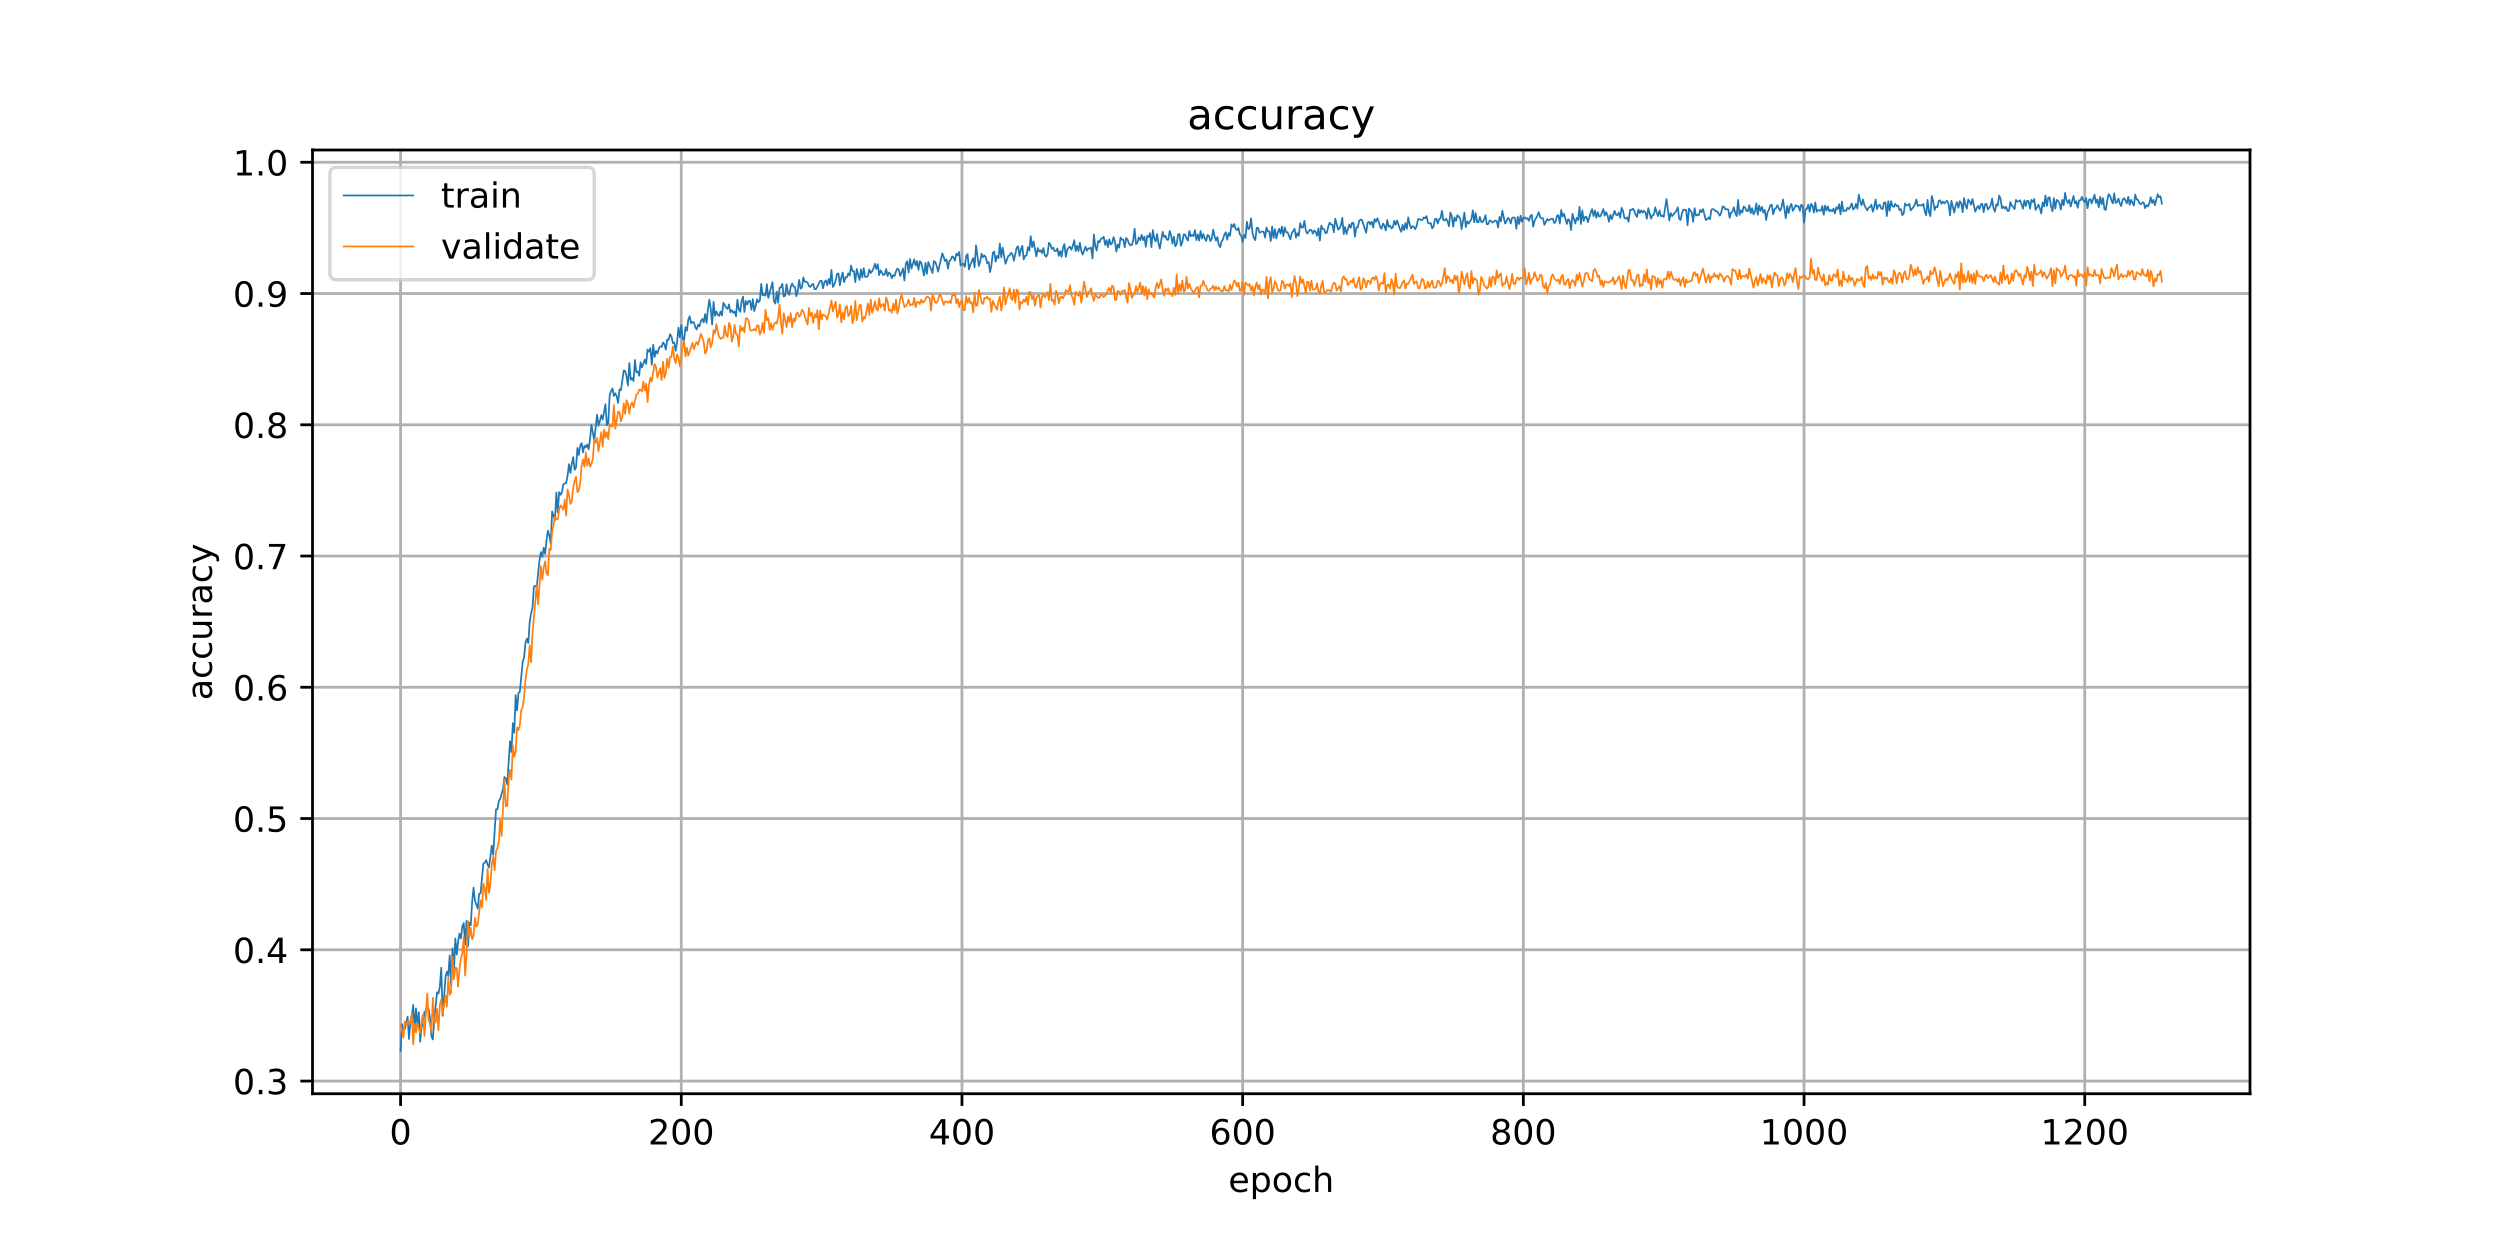 <?xml version="1.0" encoding="utf-8" standalone="no"?>
<!DOCTYPE svg PUBLIC "-//W3C//DTD SVG 1.1//EN"
  "http://www.w3.org/Graphics/SVG/1.1/DTD/svg11.dtd">
<!-- Created with matplotlib (https://matplotlib.org/) -->
<svg height="360pt" version="1.1" viewBox="0 0 720 360" width="720pt" xmlns="http://www.w3.org/2000/svg" xmlns:xlink="http://www.w3.org/1999/xlink">
 <defs>
  <style type="text/css">
*{stroke-linecap:butt;stroke-linejoin:round;}
  </style>
 </defs>
 <g id="figure_1">
  <g id="patch_1">
   <path d="M 0 360 
L 720 360 
L 720 0 
L 0 0 
z
" style="fill:#ffffff;"/>
  </g>
  <g id="axes_1">
   <g id="patch_2">
    <path d="M 90 315 
L 648 315 
L 648 43.2 
L 90 43.2 
z
" style="fill:#ffffff;"/>
   </g>
   <g id="matplotlib.axis_1">
    <g id="xtick_1">
     <g id="line2d_1">
      <path clip-path="url(#pc98972b341)" d="M 115.364 315 
L 115.364 43.2 
" style="fill:none;stroke:#b0b0b0;stroke-linecap:square;stroke-width:0.8;"/>
     </g>
     <g id="line2d_2">
      <defs>
       <path d="M 0 0 
L 0 3.5 
" id="m1dc8a68cd4" style="stroke:#000000;stroke-width:0.8;"/>
      </defs>
      <g>
       <use style="stroke:#000000;stroke-width:0.8;" x="115.364" xlink:href="#m1dc8a68cd4" y="315"/>
      </g>
     </g>
     <g id="text_1">
      <!-- 0 -->
      <defs>
       <path d="M 31.781 66.406 
Q 24.172 66.406 20.328 58.906 
Q 16.5 51.422 16.5 36.375 
Q 16.5 21.391 20.328 13.891 
Q 24.172 6.391 31.781 6.391 
Q 39.453 6.391 43.281 13.891 
Q 47.125 21.391 47.125 36.375 
Q 47.125 51.422 43.281 58.906 
Q 39.453 66.406 31.781 66.406 
z
M 31.781 74.219 
Q 44.047 74.219 50.516 64.516 
Q 56.984 54.828 56.984 36.375 
Q 56.984 17.969 50.516 8.266 
Q 44.047 -1.422 31.781 -1.422 
Q 19.531 -1.422 13.062 8.266 
Q 6.594 17.969 6.594 36.375 
Q 6.594 54.828 13.062 64.516 
Q 19.531 74.219 31.781 74.219 
z
" id="DejaVuSans-48"/>
      </defs>
      <g transform="translate(112.182 329.598)scale(0.1 -0.1)">
       <use xlink:href="#DejaVuSans-48"/>
      </g>
     </g>
    </g>
    <g id="xtick_2">
     <g id="line2d_3">
      <path clip-path="url(#pc98972b341)" d="M 196.204 315 
L 196.204 43.2 
" style="fill:none;stroke:#b0b0b0;stroke-linecap:square;stroke-width:0.8;"/>
     </g>
     <g id="line2d_4">
      <g>
       <use style="stroke:#000000;stroke-width:0.8;" x="196.204" xlink:href="#m1dc8a68cd4" y="315"/>
      </g>
     </g>
     <g id="text_2">
      <!-- 200 -->
      <defs>
       <path d="M 19.188 8.297 
L 53.609 8.297 
L 53.609 0 
L 7.328 0 
L 7.328 8.297 
Q 12.938 14.109 22.625 23.891 
Q 32.328 33.688 34.812 36.531 
Q 39.547 41.844 41.422 45.531 
Q 43.312 49.219 43.312 52.781 
Q 43.312 58.594 39.234 62.25 
Q 35.156 65.922 28.609 65.922 
Q 23.969 65.922 18.812 64.312 
Q 13.672 62.703 7.812 59.422 
L 7.812 69.391 
Q 13.766 71.781 18.938 73 
Q 24.125 74.219 28.422 74.219 
Q 39.75 74.219 46.484 68.547 
Q 53.219 62.891 53.219 53.422 
Q 53.219 48.922 51.531 44.891 
Q 49.859 40.875 45.406 35.406 
Q 44.188 33.984 37.641 27.219 
Q 31.109 20.453 19.188 8.297 
z
" id="DejaVuSans-50"/>
      </defs>
      <g transform="translate(186.66 329.598)scale(0.1 -0.1)">
       <use xlink:href="#DejaVuSans-50"/>
       <use x="63.623" xlink:href="#DejaVuSans-48"/>
       <use x="127.246" xlink:href="#DejaVuSans-48"/>
      </g>
     </g>
    </g>
    <g id="xtick_3">
     <g id="line2d_5">
      <path clip-path="url(#pc98972b341)" d="M 277.044 315 
L 277.044 43.2 
" style="fill:none;stroke:#b0b0b0;stroke-linecap:square;stroke-width:0.8;"/>
     </g>
     <g id="line2d_6">
      <g>
       <use style="stroke:#000000;stroke-width:0.8;" x="277.044" xlink:href="#m1dc8a68cd4" y="315"/>
      </g>
     </g>
     <g id="text_3">
      <!-- 400 -->
      <defs>
       <path d="M 37.797 64.312 
L 12.891 25.391 
L 37.797 25.391 
z
M 35.203 72.906 
L 47.609 72.906 
L 47.609 25.391 
L 58.016 25.391 
L 58.016 17.188 
L 47.609 17.188 
L 47.609 0 
L 37.797 0 
L 37.797 17.188 
L 4.891 17.188 
L 4.891 26.703 
z
" id="DejaVuSans-52"/>
      </defs>
      <g transform="translate(267.5 329.598)scale(0.1 -0.1)">
       <use xlink:href="#DejaVuSans-52"/>
       <use x="63.623" xlink:href="#DejaVuSans-48"/>
       <use x="127.246" xlink:href="#DejaVuSans-48"/>
      </g>
     </g>
    </g>
    <g id="xtick_4">
     <g id="line2d_7">
      <path clip-path="url(#pc98972b341)" d="M 357.884 315 
L 357.884 43.2 
" style="fill:none;stroke:#b0b0b0;stroke-linecap:square;stroke-width:0.8;"/>
     </g>
     <g id="line2d_8">
      <g>
       <use style="stroke:#000000;stroke-width:0.8;" x="357.884" xlink:href="#m1dc8a68cd4" y="315"/>
      </g>
     </g>
     <g id="text_4">
      <!-- 600 -->
      <defs>
       <path d="M 33.016 40.375 
Q 26.375 40.375 22.484 35.828 
Q 18.609 31.297 18.609 23.391 
Q 18.609 15.531 22.484 10.953 
Q 26.375 6.391 33.016 6.391 
Q 39.656 6.391 43.531 10.953 
Q 47.406 15.531 47.406 23.391 
Q 47.406 31.297 43.531 35.828 
Q 39.656 40.375 33.016 40.375 
z
M 52.594 71.297 
L 52.594 62.312 
Q 48.875 64.062 45.094 64.984 
Q 41.312 65.922 37.594 65.922 
Q 27.828 65.922 22.672 59.328 
Q 17.531 52.734 16.797 39.406 
Q 19.672 43.656 24.016 45.922 
Q 28.375 48.188 33.594 48.188 
Q 44.578 48.188 50.953 41.516 
Q 57.328 34.859 57.328 23.391 
Q 57.328 12.156 50.688 5.359 
Q 44.047 -1.422 33.016 -1.422 
Q 20.359 -1.422 13.672 8.266 
Q 6.984 17.969 6.984 36.375 
Q 6.984 53.656 15.188 63.938 
Q 23.391 74.219 37.203 74.219 
Q 40.922 74.219 44.703 73.484 
Q 48.484 72.75 52.594 71.297 
z
" id="DejaVuSans-54"/>
      </defs>
      <g transform="translate(348.341 329.598)scale(0.1 -0.1)">
       <use xlink:href="#DejaVuSans-54"/>
       <use x="63.623" xlink:href="#DejaVuSans-48"/>
       <use x="127.246" xlink:href="#DejaVuSans-48"/>
      </g>
     </g>
    </g>
    <g id="xtick_5">
     <g id="line2d_9">
      <path clip-path="url(#pc98972b341)" d="M 438.725 315 
L 438.725 43.2 
" style="fill:none;stroke:#b0b0b0;stroke-linecap:square;stroke-width:0.8;"/>
     </g>
     <g id="line2d_10">
      <g>
       <use style="stroke:#000000;stroke-width:0.8;" x="438.725" xlink:href="#m1dc8a68cd4" y="315"/>
      </g>
     </g>
     <g id="text_5">
      <!-- 800 -->
      <defs>
       <path d="M 31.781 34.625 
Q 24.75 34.625 20.719 30.859 
Q 16.703 27.094 16.703 20.516 
Q 16.703 13.922 20.719 10.156 
Q 24.75 6.391 31.781 6.391 
Q 38.812 6.391 42.859 10.172 
Q 46.922 13.969 46.922 20.516 
Q 46.922 27.094 42.891 30.859 
Q 38.875 34.625 31.781 34.625 
z
M 21.922 38.812 
Q 15.578 40.375 12.031 44.719 
Q 8.5 49.078 8.5 55.328 
Q 8.5 64.062 14.719 69.141 
Q 20.953 74.219 31.781 74.219 
Q 42.672 74.219 48.875 69.141 
Q 55.078 64.062 55.078 55.328 
Q 55.078 49.078 51.531 44.719 
Q 48 40.375 41.703 38.812 
Q 48.828 37.156 52.797 32.312 
Q 56.781 27.484 56.781 20.516 
Q 56.781 9.906 50.312 4.234 
Q 43.844 -1.422 31.781 -1.422 
Q 19.734 -1.422 13.25 4.234 
Q 6.781 9.906 6.781 20.516 
Q 6.781 27.484 10.781 32.312 
Q 14.797 37.156 21.922 38.812 
z
M 18.312 54.391 
Q 18.312 48.734 21.844 45.562 
Q 25.391 42.391 31.781 42.391 
Q 38.141 42.391 41.719 45.562 
Q 45.312 48.734 45.312 54.391 
Q 45.312 60.062 41.719 63.234 
Q 38.141 66.406 31.781 66.406 
Q 25.391 66.406 21.844 63.234 
Q 18.312 60.062 18.312 54.391 
z
" id="DejaVuSans-56"/>
      </defs>
      <g transform="translate(429.181 329.598)scale(0.1 -0.1)">
       <use xlink:href="#DejaVuSans-56"/>
       <use x="63.623" xlink:href="#DejaVuSans-48"/>
       <use x="127.246" xlink:href="#DejaVuSans-48"/>
      </g>
     </g>
    </g>
    <g id="xtick_6">
     <g id="line2d_11">
      <path clip-path="url(#pc98972b341)" d="M 519.565 315 
L 519.565 43.2 
" style="fill:none;stroke:#b0b0b0;stroke-linecap:square;stroke-width:0.8;"/>
     </g>
     <g id="line2d_12">
      <g>
       <use style="stroke:#000000;stroke-width:0.8;" x="519.565" xlink:href="#m1dc8a68cd4" y="315"/>
      </g>
     </g>
     <g id="text_6">
      <!-- 1000 -->
      <defs>
       <path d="M 12.406 8.297 
L 28.516 8.297 
L 28.516 63.922 
L 10.984 60.406 
L 10.984 69.391 
L 28.422 72.906 
L 38.281 72.906 
L 38.281 8.297 
L 54.391 8.297 
L 54.391 0 
L 12.406 0 
z
" id="DejaVuSans-49"/>
      </defs>
      <g transform="translate(506.84 329.598)scale(0.1 -0.1)">
       <use xlink:href="#DejaVuSans-49"/>
       <use x="63.623" xlink:href="#DejaVuSans-48"/>
       <use x="127.246" xlink:href="#DejaVuSans-48"/>
       <use x="190.869" xlink:href="#DejaVuSans-48"/>
      </g>
     </g>
    </g>
    <g id="xtick_7">
     <g id="line2d_13">
      <path clip-path="url(#pc98972b341)" d="M 600.405 315 
L 600.405 43.2 
" style="fill:none;stroke:#b0b0b0;stroke-linecap:square;stroke-width:0.8;"/>
     </g>
     <g id="line2d_14">
      <g>
       <use style="stroke:#000000;stroke-width:0.8;" x="600.405" xlink:href="#m1dc8a68cd4" y="315"/>
      </g>
     </g>
     <g id="text_7">
      <!-- 1200 -->
      <g transform="translate(587.68 329.598)scale(0.1 -0.1)">
       <use xlink:href="#DejaVuSans-49"/>
       <use x="63.623" xlink:href="#DejaVuSans-50"/>
       <use x="127.246" xlink:href="#DejaVuSans-48"/>
       <use x="190.869" xlink:href="#DejaVuSans-48"/>
      </g>
     </g>
    </g>
    <g id="text_8">
     <!-- epoch -->
     <defs>
      <path d="M 56.203 29.594 
L 56.203 25.203 
L 14.891 25.203 
Q 15.484 15.922 20.484 11.062 
Q 25.484 6.203 34.422 6.203 
Q 39.594 6.203 44.453 7.469 
Q 49.312 8.734 54.109 11.281 
L 54.109 2.781 
Q 49.266 0.734 44.188 -0.344 
Q 39.109 -1.422 33.891 -1.422 
Q 20.797 -1.422 13.156 6.188 
Q 5.516 13.812 5.516 26.812 
Q 5.516 40.234 12.766 48.109 
Q 20.016 56 32.328 56 
Q 43.359 56 49.781 48.891 
Q 56.203 41.797 56.203 29.594 
z
M 47.219 32.234 
Q 47.125 39.594 43.094 43.984 
Q 39.062 48.391 32.422 48.391 
Q 24.906 48.391 20.391 44.141 
Q 15.875 39.891 15.188 32.172 
z
" id="DejaVuSans-101"/>
      <path d="M 18.109 8.203 
L 18.109 -20.797 
L 9.078 -20.797 
L 9.078 54.688 
L 18.109 54.688 
L 18.109 46.391 
Q 20.953 51.266 25.266 53.625 
Q 29.594 56 35.594 56 
Q 45.562 56 51.781 48.094 
Q 58.016 40.188 58.016 27.297 
Q 58.016 14.406 51.781 6.484 
Q 45.562 -1.422 35.594 -1.422 
Q 29.594 -1.422 25.266 0.953 
Q 20.953 3.328 18.109 8.203 
z
M 48.688 27.297 
Q 48.688 37.203 44.609 42.844 
Q 40.531 48.484 33.406 48.484 
Q 26.266 48.484 22.188 42.844 
Q 18.109 37.203 18.109 27.297 
Q 18.109 17.391 22.188 11.75 
Q 26.266 6.109 33.406 6.109 
Q 40.531 6.109 44.609 11.75 
Q 48.688 17.391 48.688 27.297 
z
" id="DejaVuSans-112"/>
      <path d="M 30.609 48.391 
Q 23.391 48.391 19.188 42.75 
Q 14.984 37.109 14.984 27.297 
Q 14.984 17.484 19.156 11.844 
Q 23.344 6.203 30.609 6.203 
Q 37.797 6.203 41.984 11.859 
Q 46.188 17.531 46.188 27.297 
Q 46.188 37.016 41.984 42.703 
Q 37.797 48.391 30.609 48.391 
z
M 30.609 56 
Q 42.328 56 49.016 48.375 
Q 55.719 40.766 55.719 27.297 
Q 55.719 13.875 49.016 6.219 
Q 42.328 -1.422 30.609 -1.422 
Q 18.844 -1.422 12.172 6.219 
Q 5.516 13.875 5.516 27.297 
Q 5.516 40.766 12.172 48.375 
Q 18.844 56 30.609 56 
z
" id="DejaVuSans-111"/>
      <path d="M 48.781 52.594 
L 48.781 44.188 
Q 44.969 46.297 41.141 47.344 
Q 37.312 48.391 33.406 48.391 
Q 24.656 48.391 19.812 42.844 
Q 14.984 37.312 14.984 27.297 
Q 14.984 17.281 19.812 11.734 
Q 24.656 6.203 33.406 6.203 
Q 37.312 6.203 41.141 7.25 
Q 44.969 8.297 48.781 10.406 
L 48.781 2.094 
Q 45.016 0.344 40.984 -0.531 
Q 36.969 -1.422 32.422 -1.422 
Q 20.062 -1.422 12.781 6.344 
Q 5.516 14.109 5.516 27.297 
Q 5.516 40.672 12.859 48.328 
Q 20.219 56 33.016 56 
Q 37.156 56 41.109 55.141 
Q 45.062 54.297 48.781 52.594 
z
" id="DejaVuSans-99"/>
      <path d="M 54.891 33.016 
L 54.891 0 
L 45.906 0 
L 45.906 32.719 
Q 45.906 40.484 42.875 44.328 
Q 39.844 48.188 33.797 48.188 
Q 26.516 48.188 22.312 43.547 
Q 18.109 38.922 18.109 30.906 
L 18.109 0 
L 9.078 0 
L 9.078 75.984 
L 18.109 75.984 
L 18.109 46.188 
Q 21.344 51.125 25.703 53.562 
Q 30.078 56 35.797 56 
Q 45.219 56 50.047 50.172 
Q 54.891 44.344 54.891 33.016 
z
" id="DejaVuSans-104"/>
     </defs>
     <g transform="translate(353.772 343.277)scale(0.1 -0.1)">
      <use xlink:href="#DejaVuSans-101"/>
      <use x="61.523" xlink:href="#DejaVuSans-112"/>
      <use x="125" xlink:href="#DejaVuSans-111"/>
      <use x="186.182" xlink:href="#DejaVuSans-99"/>
      <use x="241.162" xlink:href="#DejaVuSans-104"/>
     </g>
    </g>
   </g>
   <g id="matplotlib.axis_2">
    <g id="ytick_1">
     <g id="line2d_15">
      <path clip-path="url(#pc98972b341)" d="M 90 311.34 
L 648 311.34 
" style="fill:none;stroke:#b0b0b0;stroke-linecap:square;stroke-width:0.8;"/>
     </g>
     <g id="line2d_16">
      <defs>
       <path d="M 0 0 
L -3.5 0 
" id="m1896a6c5bb" style="stroke:#000000;stroke-width:0.8;"/>
      </defs>
      <g>
       <use style="stroke:#000000;stroke-width:0.8;" x="90" xlink:href="#m1896a6c5bb" y="311.34"/>
      </g>
     </g>
     <g id="text_9">
      <!-- 0.3 -->
      <defs>
       <path d="M 10.688 12.406 
L 21 12.406 
L 21 0 
L 10.688 0 
z
" id="DejaVuSans-46"/>
       <path d="M 40.578 39.312 
Q 47.656 37.797 51.625 33 
Q 55.609 28.219 55.609 21.188 
Q 55.609 10.406 48.188 4.484 
Q 40.766 -1.422 27.094 -1.422 
Q 22.516 -1.422 17.656 -0.516 
Q 12.797 0.391 7.625 2.203 
L 7.625 11.719 
Q 11.719 9.328 16.594 8.109 
Q 21.484 6.891 26.812 6.891 
Q 36.078 6.891 40.938 10.547 
Q 45.797 14.203 45.797 21.188 
Q 45.797 27.641 41.281 31.266 
Q 36.766 34.906 28.719 34.906 
L 20.219 34.906 
L 20.219 43.016 
L 29.109 43.016 
Q 36.375 43.016 40.234 45.922 
Q 44.094 48.828 44.094 54.297 
Q 44.094 59.906 40.109 62.906 
Q 36.141 65.922 28.719 65.922 
Q 24.656 65.922 20.016 65.031 
Q 15.375 64.156 9.812 62.312 
L 9.812 71.094 
Q 15.438 72.656 20.344 73.438 
Q 25.25 74.219 29.594 74.219 
Q 40.828 74.219 47.359 69.109 
Q 53.906 64.016 53.906 55.328 
Q 53.906 49.266 50.438 45.094 
Q 46.969 40.922 40.578 39.312 
z
" id="DejaVuSans-51"/>
      </defs>
      <g transform="translate(67.097 315.139)scale(0.1 -0.1)">
       <use xlink:href="#DejaVuSans-48"/>
       <use x="63.623" xlink:href="#DejaVuSans-46"/>
       <use x="95.41" xlink:href="#DejaVuSans-51"/>
      </g>
     </g>
    </g>
    <g id="ytick_2">
     <g id="line2d_17">
      <path clip-path="url(#pc98972b341)" d="M 90 273.539 
L 648 273.539 
" style="fill:none;stroke:#b0b0b0;stroke-linecap:square;stroke-width:0.8;"/>
     </g>
     <g id="line2d_18">
      <g>
       <use style="stroke:#000000;stroke-width:0.8;" x="90" xlink:href="#m1896a6c5bb" y="273.539"/>
      </g>
     </g>
     <g id="text_10">
      <!-- 0.4 -->
      <g transform="translate(67.097 277.338)scale(0.1 -0.1)">
       <use xlink:href="#DejaVuSans-48"/>
       <use x="63.623" xlink:href="#DejaVuSans-46"/>
       <use x="95.41" xlink:href="#DejaVuSans-52"/>
      </g>
     </g>
    </g>
    <g id="ytick_3">
     <g id="line2d_19">
      <path clip-path="url(#pc98972b341)" d="M 90 235.738 
L 648 235.738 
" style="fill:none;stroke:#b0b0b0;stroke-linecap:square;stroke-width:0.8;"/>
     </g>
     <g id="line2d_20">
      <g>
       <use style="stroke:#000000;stroke-width:0.8;" x="90" xlink:href="#m1896a6c5bb" y="235.738"/>
      </g>
     </g>
     <g id="text_11">
      <!-- 0.5 -->
      <defs>
       <path d="M 10.797 72.906 
L 49.516 72.906 
L 49.516 64.594 
L 19.828 64.594 
L 19.828 46.734 
Q 21.969 47.469 24.109 47.828 
Q 26.266 48.188 28.422 48.188 
Q 40.625 48.188 47.75 41.5 
Q 54.891 34.812 54.891 23.391 
Q 54.891 11.625 47.562 5.094 
Q 40.234 -1.422 26.906 -1.422 
Q 22.312 -1.422 17.547 -0.641 
Q 12.797 0.141 7.719 1.703 
L 7.719 11.625 
Q 12.109 9.234 16.797 8.062 
Q 21.484 6.891 26.703 6.891 
Q 35.156 6.891 40.078 11.328 
Q 45.016 15.766 45.016 23.391 
Q 45.016 31 40.078 35.438 
Q 35.156 39.891 26.703 39.891 
Q 22.75 39.891 18.812 39.016 
Q 14.891 38.141 10.797 36.281 
z
" id="DejaVuSans-53"/>
      </defs>
      <g transform="translate(67.097 239.537)scale(0.1 -0.1)">
       <use xlink:href="#DejaVuSans-48"/>
       <use x="63.623" xlink:href="#DejaVuSans-46"/>
       <use x="95.41" xlink:href="#DejaVuSans-53"/>
      </g>
     </g>
    </g>
    <g id="ytick_4">
     <g id="line2d_21">
      <path clip-path="url(#pc98972b341)" d="M 90 197.937 
L 648 197.937 
" style="fill:none;stroke:#b0b0b0;stroke-linecap:square;stroke-width:0.8;"/>
     </g>
     <g id="line2d_22">
      <g>
       <use style="stroke:#000000;stroke-width:0.8;" x="90" xlink:href="#m1896a6c5bb" y="197.937"/>
      </g>
     </g>
     <g id="text_12">
      <!-- 0.6 -->
      <g transform="translate(67.097 201.737)scale(0.1 -0.1)">
       <use xlink:href="#DejaVuSans-48"/>
       <use x="63.623" xlink:href="#DejaVuSans-46"/>
       <use x="95.41" xlink:href="#DejaVuSans-54"/>
      </g>
     </g>
    </g>
    <g id="ytick_5">
     <g id="line2d_23">
      <path clip-path="url(#pc98972b341)" d="M 90 160.137 
L 648 160.137 
" style="fill:none;stroke:#b0b0b0;stroke-linecap:square;stroke-width:0.8;"/>
     </g>
     <g id="line2d_24">
      <g>
       <use style="stroke:#000000;stroke-width:0.8;" x="90" xlink:href="#m1896a6c5bb" y="160.137"/>
      </g>
     </g>
     <g id="text_13">
      <!-- 0.7 -->
      <defs>
       <path d="M 8.203 72.906 
L 55.078 72.906 
L 55.078 68.703 
L 28.609 0 
L 18.312 0 
L 43.219 64.594 
L 8.203 64.594 
z
" id="DejaVuSans-55"/>
      </defs>
      <g transform="translate(67.097 163.936)scale(0.1 -0.1)">
       <use xlink:href="#DejaVuSans-48"/>
       <use x="63.623" xlink:href="#DejaVuSans-46"/>
       <use x="95.41" xlink:href="#DejaVuSans-55"/>
      </g>
     </g>
    </g>
    <g id="ytick_6">
     <g id="line2d_25">
      <path clip-path="url(#pc98972b341)" d="M 90 122.336 
L 648 122.336 
" style="fill:none;stroke:#b0b0b0;stroke-linecap:square;stroke-width:0.8;"/>
     </g>
     <g id="line2d_26">
      <g>
       <use style="stroke:#000000;stroke-width:0.8;" x="90" xlink:href="#m1896a6c5bb" y="122.336"/>
      </g>
     </g>
     <g id="text_14">
      <!-- 0.8 -->
      <g transform="translate(67.097 126.135)scale(0.1 -0.1)">
       <use xlink:href="#DejaVuSans-48"/>
       <use x="63.623" xlink:href="#DejaVuSans-46"/>
       <use x="95.41" xlink:href="#DejaVuSans-56"/>
      </g>
     </g>
    </g>
    <g id="ytick_7">
     <g id="line2d_27">
      <path clip-path="url(#pc98972b341)" d="M 90 84.535 
L 648 84.535 
" style="fill:none;stroke:#b0b0b0;stroke-linecap:square;stroke-width:0.8;"/>
     </g>
     <g id="line2d_28">
      <g>
       <use style="stroke:#000000;stroke-width:0.8;" x="90" xlink:href="#m1896a6c5bb" y="84.535"/>
      </g>
     </g>
     <g id="text_15">
      <!-- 0.9 -->
      <defs>
       <path d="M 10.984 1.516 
L 10.984 10.5 
Q 14.703 8.734 18.5 7.812 
Q 22.312 6.891 25.984 6.891 
Q 35.75 6.891 40.891 13.453 
Q 46.047 20.016 46.781 33.406 
Q 43.953 29.203 39.594 26.953 
Q 35.25 24.703 29.984 24.703 
Q 19.047 24.703 12.672 31.312 
Q 6.297 37.938 6.297 49.422 
Q 6.297 60.641 12.938 67.422 
Q 19.578 74.219 30.609 74.219 
Q 43.266 74.219 49.922 64.516 
Q 56.594 54.828 56.594 36.375 
Q 56.594 19.141 48.406 8.859 
Q 40.234 -1.422 26.422 -1.422 
Q 22.703 -1.422 18.891 -0.688 
Q 15.094 0.047 10.984 1.516 
z
M 30.609 32.422 
Q 37.25 32.422 41.125 36.953 
Q 45.016 41.5 45.016 49.422 
Q 45.016 57.281 41.125 61.844 
Q 37.25 66.406 30.609 66.406 
Q 23.969 66.406 20.094 61.844 
Q 16.219 57.281 16.219 49.422 
Q 16.219 41.5 20.094 36.953 
Q 23.969 32.422 30.609 32.422 
z
" id="DejaVuSans-57"/>
      </defs>
      <g transform="translate(67.097 88.334)scale(0.1 -0.1)">
       <use xlink:href="#DejaVuSans-48"/>
       <use x="63.623" xlink:href="#DejaVuSans-46"/>
       <use x="95.41" xlink:href="#DejaVuSans-57"/>
      </g>
     </g>
    </g>
    <g id="ytick_8">
     <g id="line2d_29">
      <path clip-path="url(#pc98972b341)" d="M 90 46.734 
L 648 46.734 
" style="fill:none;stroke:#b0b0b0;stroke-linecap:square;stroke-width:0.8;"/>
     </g>
     <g id="line2d_30">
      <g>
       <use style="stroke:#000000;stroke-width:0.8;" x="90" xlink:href="#m1896a6c5bb" y="46.734"/>
      </g>
     </g>
     <g id="text_16">
      <!-- 1.0 -->
      <g transform="translate(67.097 50.534)scale(0.1 -0.1)">
       <use xlink:href="#DejaVuSans-49"/>
       <use x="63.623" xlink:href="#DejaVuSans-46"/>
       <use x="95.41" xlink:href="#DejaVuSans-48"/>
      </g>
     </g>
    </g>
    <g id="text_17">
     <!-- accuracy -->
     <defs>
      <path d="M 34.281 27.484 
Q 23.391 27.484 19.188 25 
Q 14.984 22.516 14.984 16.5 
Q 14.984 11.719 18.141 8.906 
Q 21.297 6.109 26.703 6.109 
Q 34.188 6.109 38.703 11.406 
Q 43.219 16.703 43.219 25.484 
L 43.219 27.484 
z
M 52.203 31.203 
L 52.203 0 
L 43.219 0 
L 43.219 8.297 
Q 40.141 3.328 35.547 0.953 
Q 30.953 -1.422 24.312 -1.422 
Q 15.922 -1.422 10.953 3.297 
Q 6 8.016 6 15.922 
Q 6 25.141 12.172 29.828 
Q 18.359 34.516 30.609 34.516 
L 43.219 34.516 
L 43.219 35.406 
Q 43.219 41.609 39.141 45 
Q 35.062 48.391 27.688 48.391 
Q 23 48.391 18.547 47.266 
Q 14.109 46.141 10.016 43.891 
L 10.016 52.203 
Q 14.938 54.109 19.578 55.047 
Q 24.219 56 28.609 56 
Q 40.484 56 46.344 49.844 
Q 52.203 43.703 52.203 31.203 
z
" id="DejaVuSans-97"/>
      <path d="M 8.5 21.578 
L 8.5 54.688 
L 17.484 54.688 
L 17.484 21.922 
Q 17.484 14.156 20.5 10.266 
Q 23.531 6.391 29.594 6.391 
Q 36.859 6.391 41.078 11.031 
Q 45.312 15.672 45.312 23.688 
L 45.312 54.688 
L 54.297 54.688 
L 54.297 0 
L 45.312 0 
L 45.312 8.406 
Q 42.047 3.422 37.719 1 
Q 33.406 -1.422 27.688 -1.422 
Q 18.266 -1.422 13.375 4.438 
Q 8.5 10.297 8.5 21.578 
z
M 31.109 56 
z
" id="DejaVuSans-117"/>
      <path d="M 41.109 46.297 
Q 39.594 47.172 37.812 47.578 
Q 36.031 48 33.891 48 
Q 26.266 48 22.188 43.047 
Q 18.109 38.094 18.109 28.812 
L 18.109 0 
L 9.078 0 
L 9.078 54.688 
L 18.109 54.688 
L 18.109 46.188 
Q 20.953 51.172 25.484 53.578 
Q 30.031 56 36.531 56 
Q 37.453 56 38.578 55.875 
Q 39.703 55.766 41.062 55.516 
z
" id="DejaVuSans-114"/>
      <path d="M 32.172 -5.078 
Q 28.375 -14.844 24.75 -17.812 
Q 21.141 -20.797 15.094 -20.797 
L 7.906 -20.797 
L 7.906 -13.281 
L 13.188 -13.281 
Q 16.891 -13.281 18.938 -11.516 
Q 21 -9.766 23.484 -3.219 
L 25.094 0.875 
L 2.984 54.688 
L 12.5 54.688 
L 29.594 11.922 
L 46.688 54.688 
L 56.203 54.688 
z
" id="DejaVuSans-121"/>
     </defs>
     <g transform="translate(61.017 201.659)rotate(-90)scale(0.1 -0.1)">
      <use xlink:href="#DejaVuSans-97"/>
      <use x="61.279" xlink:href="#DejaVuSans-99"/>
      <use x="116.26" xlink:href="#DejaVuSans-99"/>
      <use x="171.24" xlink:href="#DejaVuSans-117"/>
      <use x="234.619" xlink:href="#DejaVuSans-114"/>
      <use x="275.732" xlink:href="#DejaVuSans-97"/>
      <use x="337.012" xlink:href="#DejaVuSans-99"/>
      <use x="391.992" xlink:href="#DejaVuSans-121"/>
     </g>
    </g>
   </g>
   <g id="line2d_31">
    <path clip-path="url(#pc98972b341)" d="M 115.364 302.645 
L 115.768 294.959 
L 116.172 296.471 
L 116.576 296.345 
L 117.385 292.817 
L 117.789 299.243 
L 118.193 294.203 
L 118.597 292.943 
L 119.001 289.415 
L 119.406 296.471 
L 119.81 290.423 
L 120.214 295.589 
L 120.618 291.557 
L 121.022 299.999 
L 121.427 295.589 
L 121.831 295.211 
L 122.235 291.431 
L 122.639 291.179 
L 123.043 289.919 
L 123.448 290.675 
L 123.852 293.195 
L 124.256 298.487 
L 124.66 299.369 
L 125.064 293.699 
L 125.873 285.761 
L 126.277 286.139 
L 126.681 284.123 
L 127.085 278.705 
L 127.49 292.565 
L 128.298 281.477 
L 128.702 279.839 
L 129.106 281.099 
L 129.511 275.177 
L 129.915 283.745 
L 130.319 273.161 
L 130.723 280.091 
L 131.127 270.263 
L 131.532 274.925 
L 131.936 271.145 
L 132.34 268.877 
L 132.744 270.263 
L 133.148 266.861 
L 133.553 265.853 
L 133.957 272.027 
L 134.361 265.223 
L 134.765 272.531 
L 135.17 265.727 
L 135.574 266.483 
L 135.978 259.679 
L 136.382 255.647 
L 136.786 259.427 
L 137.595 261.695 
L 137.999 257.411 
L 138.403 257.285 
L 139.212 248.716 
L 139.616 248.464 
L 140.02 247.708 
L 140.424 248.968 
L 140.828 249.85 
L 141.637 243.55 
L 142.041 246.196 
L 142.849 233.092 
L 143.254 233.092 
L 143.658 230.698 
L 144.062 230.068 
L 144.87 227.17 
L 145.275 223.768 
L 145.679 224.272 
L 146.083 225.91 
L 146.891 213.436 
L 147.296 216.586 
L 147.7 208.27 
L 148.104 211.042 
L 148.508 200.205 
L 148.912 204.616 
L 149.317 199.575 
L 149.721 199.197 
L 150.529 190.629 
L 150.933 189.369 
L 151.338 185.085 
L 151.742 183.951 
L 152.146 185.211 
L 152.55 179.163 
L 152.954 176.643 
L 153.359 175.131 
L 153.763 168.957 
L 154.167 168.705 
L 154.571 169.083 
L 155.38 161.271 
L 155.784 159.003 
L 156.188 160.389 
L 156.592 157.743 
L 156.996 159.507 
L 157.401 155.601 
L 157.805 152.828 
L 158.209 154.215 
L 158.613 156.483 
L 159.017 147.284 
L 159.826 149.804 
L 160.23 141.866 
L 160.634 147.536 
L 161.038 141.74 
L 161.443 142.496 
L 161.847 141.74 
L 162.251 139.472 
L 163.059 139.094 
L 163.464 136.952 
L 163.868 133.676 
L 164.272 136.196 
L 164.676 133.55 
L 165.08 131.66 
L 165.485 135.314 
L 165.889 134.684 
L 166.293 129.014 
L 166.697 131.03 
L 167.101 128.258 
L 167.506 127.628 
L 167.91 130.274 
L 168.314 128.384 
L 168.718 128.888 
L 169.122 128.006 
L 169.527 129.392 
L 169.931 126.368 
L 170.335 122.336 
L 171.143 126.872 
L 171.952 119.438 
L 172.356 122.588 
L 172.76 121.328 
L 173.164 119.564 
L 173.569 120.824 
L 174.377 116.414 
L 174.781 122.462 
L 175.185 121.832 
L 175.59 113.768 
L 175.994 112.634 
L 176.398 111.878 
L 176.802 114.02 
L 177.206 113.264 
L 177.611 114.146 
L 178.015 116.036 
L 178.419 112.13 
L 178.823 112.382 
L 179.632 106.712 
L 180.036 106.838 
L 180.44 108.35 
L 180.844 110.996 
L 181.248 104.57 
L 181.653 109.358 
L 182.057 108.854 
L 182.461 109.736 
L 182.865 103.688 
L 183.269 107.216 
L 183.674 106.964 
L 184.078 108.224 
L 184.482 104.318 
L 184.886 105.83 
L 185.695 103.561 
L 186.099 104.822 
L 186.503 100.663 
L 186.907 101.293 
L 187.311 100.285 
L 187.716 105.074 
L 188.12 99.277 
L 188.524 102.805 
L 188.928 101.041 
L 189.332 101.797 
L 189.737 100.411 
L 190.141 99.781 
L 190.545 99.907 
L 190.949 98.647 
L 191.353 99.151 
L 191.758 100.663 
L 192.162 97.765 
L 192.566 97.891 
L 192.97 96.253 
L 193.375 96.883 
L 193.779 98.773 
L 194.183 98.647 
L 194.587 101.041 
L 194.991 98.647 
L 195.396 94.363 
L 195.8 97.135 
L 196.204 93.607 
L 196.608 97.639 
L 197.012 98.017 
L 197.417 94.237 
L 197.821 95.245 
L 198.225 92.095 
L 198.629 91.087 
L 199.033 93.103 
L 199.438 92.725 
L 199.842 92.851 
L 200.246 94.237 
L 200.65 94.867 
L 201.054 93.481 
L 201.459 93.985 
L 201.863 92.473 
L 202.267 91.843 
L 202.671 92.851 
L 203.075 90.457 
L 203.48 92.977 
L 203.884 89.071 
L 204.288 86.299 
L 204.692 88.945 
L 205.096 93.481 
L 205.501 86.929 
L 205.905 90.961 
L 206.309 89.701 
L 206.713 90.709 
L 207.117 90.961 
L 207.522 89.701 
L 207.926 90.835 
L 208.33 87.181 
L 209.138 88.693 
L 209.543 88.945 
L 209.947 87.685 
L 210.351 89.953 
L 210.755 89.323 
L 211.159 90.079 
L 211.564 89.701 
L 211.968 91.087 
L 212.372 86.299 
L 212.776 89.071 
L 213.18 89.827 
L 213.585 86.803 
L 213.989 85.417 
L 214.393 89.827 
L 214.797 86.677 
L 215.201 87.685 
L 215.606 86.677 
L 216.01 86.677 
L 216.414 89.197 
L 216.818 86.173 
L 217.222 89.575 
L 217.627 88.189 
L 218.031 86.173 
L 218.435 87.055 
L 218.839 86.551 
L 219.243 81.763 
L 219.648 85.039 
L 220.052 84.787 
L 220.456 85.165 
L 220.86 81.889 
L 221.264 85.795 
L 222.477 81.259 
L 222.881 86.677 
L 223.285 87.433 
L 223.69 84.031 
L 224.094 87.181 
L 224.498 82.897 
L 224.902 82.771 
L 225.306 81.763 
L 225.711 85.417 
L 226.115 85.165 
L 226.519 81.889 
L 226.923 84.157 
L 227.327 84.913 
L 227.732 82.645 
L 228.136 81.637 
L 228.54 82.519 
L 228.944 82.645 
L 229.348 85.291 
L 229.753 83.779 
L 230.157 80.629 
L 230.561 83.149 
L 230.965 82.771 
L 231.369 79.873 
L 231.774 81.133 
L 232.178 81.133 
L 232.582 81.385 
L 232.986 82.393 
L 233.39 82.645 
L 233.795 82.015 
L 234.199 81.763 
L 234.603 83.275 
L 235.007 83.275 
L 236.22 80.881 
L 236.624 80.881 
L 237.028 83.023 
L 237.432 81.259 
L 237.837 80.755 
L 238.241 82.141 
L 238.645 80.377 
L 239.049 81.763 
L 239.453 77.731 
L 239.858 82.645 
L 240.262 82.015 
L 240.666 80.755 
L 241.07 78.865 
L 241.474 78.739 
L 241.879 82.141 
L 242.283 79.999 
L 242.687 78.487 
L 243.091 81.259 
L 243.495 79.873 
L 243.9 79.873 
L 244.304 78.739 
L 244.708 79.369 
L 245.112 76.471 
L 245.516 78.109 
L 245.921 78.109 
L 246.325 81.259 
L 246.729 77.479 
L 247.537 80.629 
L 247.942 77.605 
L 248.346 79.873 
L 248.75 77.227 
L 249.154 79.747 
L 249.558 79.747 
L 249.963 79.495 
L 250.367 77.605 
L 250.771 78.613 
L 251.175 78.109 
L 251.579 77.227 
L 251.984 75.967 
L 252.388 77.479 
L 252.792 76.093 
L 253.196 79.243 
L 253.601 77.857 
L 254.409 79.243 
L 254.813 78.991 
L 255.217 77.479 
L 255.622 79.495 
L 256.026 78.487 
L 256.43 78.865 
L 256.834 80.125 
L 257.238 79.243 
L 257.643 79.495 
L 258.047 78.109 
L 258.451 77.353 
L 258.855 77.731 
L 259.259 79.495 
L 260.068 77.353 
L 260.472 80.755 
L 260.876 75.967 
L 261.28 75.211 
L 261.685 78.487 
L 262.089 74.581 
L 262.493 77.353 
L 263.301 74.707 
L 263.706 76.471 
L 264.11 75.211 
L 264.514 77.731 
L 264.918 75.211 
L 265.322 75.715 
L 266.131 79.369 
L 266.535 75.715 
L 266.939 78.865 
L 267.343 75.463 
L 268.556 78.613 
L 268.96 75.211 
L 269.364 75.463 
L 269.769 76.597 
L 270.173 78.235 
L 271.385 72.943 
L 272.194 75.211 
L 272.598 74.707 
L 273.002 77.353 
L 273.406 75.211 
L 273.811 74.833 
L 274.215 73.825 
L 274.619 74.077 
L 275.023 75.085 
L 275.427 73.069 
L 275.832 73.573 
L 276.236 72.565 
L 276.64 76.471 
L 277.044 76.093 
L 277.448 75.967 
L 277.853 76.849 
L 278.257 73.699 
L 278.661 73.195 
L 279.065 77.605 
L 279.469 76.219 
L 280.278 74.329 
L 280.682 76.975 
L 281.086 70.675 
L 281.895 76.597 
L 282.299 75.337 
L 282.703 73.069 
L 283.107 74.077 
L 283.511 73.573 
L 283.916 74.077 
L 284.32 75.841 
L 284.724 75.463 
L 285.128 78.361 
L 285.532 76.345 
L 285.937 72.817 
L 286.341 72.439 
L 286.745 75.337 
L 287.149 73.699 
L 287.553 74.329 
L 287.958 70.171 
L 288.362 74.077 
L 288.766 71.305 
L 289.574 75.967 
L 290.383 73.699 
L 290.787 73.573 
L 291.191 72.817 
L 291.595 73.195 
L 292 75.085 
L 292.808 71.305 
L 293.212 70.927 
L 293.616 73.699 
L 294.021 71.809 
L 294.425 70.801 
L 294.829 74.707 
L 295.233 73.699 
L 295.637 73.573 
L 296.042 71.179 
L 296.446 72.187 
L 296.85 68.029 
L 297.254 71.179 
L 297.658 69.541 
L 298.467 73.825 
L 298.871 71.431 
L 299.275 72.439 
L 299.679 72.061 
L 300.084 72.943 
L 300.488 71.431 
L 300.892 73.447 
L 301.296 73.951 
L 301.7 73.195 
L 302.105 69.919 
L 302.509 70.423 
L 302.913 71.683 
L 303.317 71.305 
L 303.721 72.313 
L 304.126 72.313 
L 304.53 71.557 
L 304.934 73.699 
L 305.338 72.313 
L 305.742 73.951 
L 306.147 71.305 
L 306.551 70.297 
L 306.955 73.951 
L 307.359 71.935 
L 307.763 71.305 
L 308.168 71.053 
L 308.572 71.935 
L 308.976 70.801 
L 309.38 69.163 
L 309.784 72.313 
L 310.189 70.801 
L 310.593 72.313 
L 310.997 69.919 
L 311.401 72.187 
L 311.806 73.321 
L 312.614 71.053 
L 313.018 72.187 
L 313.422 71.557 
L 313.827 71.557 
L 314.231 71.305 
L 314.635 74.455 
L 315.039 67.525 
L 315.443 70.927 
L 315.848 72.187 
L 316.252 69.415 
L 316.656 69.793 
L 317.06 68.785 
L 317.464 68.659 
L 317.869 68.155 
L 318.273 70.549 
L 318.677 69.163 
L 319.081 71.179 
L 319.485 68.911 
L 319.89 70.423 
L 320.294 70.045 
L 320.698 68.281 
L 321.102 69.541 
L 321.506 72.439 
L 321.911 70.423 
L 322.315 71.305 
L 322.719 68.407 
L 323.123 69.037 
L 323.527 69.037 
L 323.932 71.179 
L 324.336 68.533 
L 324.74 69.037 
L 325.144 70.171 
L 325.548 70.675 
L 325.953 70.549 
L 326.357 69.289 
L 326.761 65.887 
L 327.165 70.297 
L 327.569 69.919 
L 327.974 68.407 
L 328.378 69.163 
L 328.782 67.651 
L 329.186 69.163 
L 329.59 68.155 
L 329.995 71.053 
L 330.399 67.903 
L 330.803 68.281 
L 331.207 67.147 
L 331.611 71.179 
L 332.016 66.265 
L 332.42 68.659 
L 332.824 69.541 
L 333.228 67.399 
L 333.632 70.045 
L 334.037 71.557 
L 334.845 66.769 
L 335.249 68.281 
L 335.653 67.903 
L 336.058 69.037 
L 336.462 69.037 
L 336.866 66.517 
L 337.27 67.777 
L 337.674 70.171 
L 338.079 68.155 
L 338.483 70.927 
L 338.887 70.297 
L 339.291 67.525 
L 339.695 67.399 
L 340.1 70.801 
L 340.504 69.793 
L 340.908 67.525 
L 341.312 67.525 
L 341.716 68.659 
L 342.121 69.289 
L 342.525 66.517 
L 342.929 68.029 
L 343.333 67.651 
L 343.737 68.029 
L 344.142 66.265 
L 344.546 69.163 
L 344.95 67.525 
L 345.354 69.289 
L 345.758 66.517 
L 346.163 68.659 
L 346.567 67.399 
L 346.971 68.659 
L 347.375 69.415 
L 347.779 67.651 
L 348.184 67.903 
L 348.588 69.415 
L 348.992 68.785 
L 349.396 66.139 
L 349.8 68.029 
L 350.205 69.289 
L 350.609 68.281 
L 351.013 70.549 
L 351.417 71.179 
L 351.821 69.541 
L 352.226 68.911 
L 352.63 67.525 
L 353.034 66.895 
L 353.438 69.037 
L 353.842 67.147 
L 354.247 67.903 
L 354.651 64.627 
L 355.055 65.383 
L 355.459 64.501 
L 355.863 65.887 
L 356.268 66.265 
L 356.672 65.635 
L 357.076 67.525 
L 357.48 67.903 
L 357.884 69.667 
L 358.289 67.651 
L 358.693 68.533 
L 359.097 63.871 
L 359.501 66.013 
L 359.905 65.635 
L 360.31 62.863 
L 360.714 67.021 
L 361.118 68.533 
L 361.522 69.163 
L 361.926 65.635 
L 362.331 65.635 
L 362.735 67.021 
L 363.543 66.643 
L 363.947 66.769 
L 364.352 68.407 
L 364.756 65.509 
L 365.16 66.643 
L 365.564 66.643 
L 365.968 69.415 
L 366.373 65.257 
L 366.777 68.533 
L 367.181 66.013 
L 367.585 68.659 
L 367.989 67.021 
L 368.394 65.887 
L 368.798 67.273 
L 369.202 65.257 
L 369.606 68.029 
L 370.011 65.509 
L 370.415 66.895 
L 370.819 66.895 
L 371.627 68.911 
L 372.032 67.147 
L 372.84 65.887 
L 373.244 68.407 
L 373.648 67.147 
L 374.053 67.903 
L 374.457 64.249 
L 374.861 65.509 
L 375.265 65.509 
L 375.669 63.619 
L 376.074 66.391 
L 376.478 67.273 
L 377.286 66.139 
L 377.69 66.265 
L 378.095 67.273 
L 378.499 66.391 
L 378.903 66.769 
L 379.307 67.903 
L 379.711 65.761 
L 380.116 69.289 
L 380.52 65.005 
L 380.924 65.887 
L 381.328 66.013 
L 381.732 67.147 
L 382.137 67.021 
L 382.541 65.257 
L 382.945 64.123 
L 383.349 64.627 
L 383.753 64.753 
L 384.158 66.895 
L 384.562 62.989 
L 385.37 66.139 
L 385.774 65.761 
L 386.179 64.879 
L 386.583 62.737 
L 386.987 67.399 
L 387.391 65.383 
L 387.795 67.399 
L 388.604 64.627 
L 389.008 65.635 
L 389.412 64.123 
L 389.816 64.249 
L 390.221 68.155 
L 390.625 65.509 
L 391.029 65.509 
L 391.433 63.619 
L 391.837 63.241 
L 392.242 63.367 
L 393.454 67.021 
L 393.858 64.123 
L 394.263 63.871 
L 394.667 64.627 
L 395.071 63.871 
L 395.475 65.509 
L 395.879 63.115 
L 396.284 63.871 
L 396.688 62.863 
L 397.092 63.871 
L 397.496 65.383 
L 397.9 65.887 
L 398.305 64.375 
L 398.709 65.005 
L 399.113 66.391 
L 399.517 63.367 
L 399.921 65.257 
L 400.326 65.005 
L 400.73 65.761 
L 401.134 65.509 
L 401.538 63.619 
L 401.942 64.753 
L 402.347 63.493 
L 403.155 65.887 
L 403.559 66.769 
L 403.963 64.753 
L 404.368 66.265 
L 404.772 64.249 
L 405.176 65.887 
L 405.58 62.611 
L 405.984 64.501 
L 406.389 65.761 
L 406.793 65.131 
L 407.197 65.383 
L 407.601 66.013 
L 408.005 65.005 
L 408.41 63.115 
L 408.814 63.115 
L 409.218 63.367 
L 409.622 63.367 
L 410.026 62.611 
L 410.431 62.863 
L 410.835 62.233 
L 411.239 64.123 
L 411.643 64.375 
L 412.047 64.249 
L 412.452 65.761 
L 412.856 65.257 
L 413.26 63.115 
L 413.664 62.989 
L 414.068 64.375 
L 414.473 63.115 
L 414.877 62.863 
L 415.281 60.721 
L 415.685 63.367 
L 416.089 63.493 
L 416.494 62.989 
L 416.898 63.745 
L 417.302 65.131 
L 417.706 61.225 
L 418.11 62.233 
L 418.515 65.257 
L 418.919 62.611 
L 419.323 63.619 
L 419.727 61.981 
L 420.131 62.359 
L 420.536 62.989 
L 420.94 66.013 
L 421.748 61.225 
L 422.152 65.383 
L 422.557 63.745 
L 422.961 64.375 
L 423.769 63.115 
L 424.173 60.595 
L 424.578 63.997 
L 424.982 61.351 
L 425.386 63.997 
L 425.79 63.997 
L 426.194 62.485 
L 426.599 63.871 
L 427.003 63.997 
L 427.407 63.241 
L 427.811 61.981 
L 428.216 64.627 
L 428.62 64.501 
L 429.024 63.493 
L 429.428 63.619 
L 429.832 64.123 
L 430.641 63.493 
L 431.045 63.619 
L 431.449 65.509 
L 431.853 62.485 
L 432.258 63.745 
L 432.662 60.721 
L 433.47 64.375 
L 433.874 63.745 
L 434.279 62.737 
L 434.683 63.115 
L 435.087 64.375 
L 435.491 62.737 
L 435.895 62.611 
L 436.3 62.737 
L 436.704 65.887 
L 437.108 62.485 
L 437.512 64.501 
L 437.916 62.107 
L 438.321 63.871 
L 438.725 62.863 
L 439.129 62.611 
L 439.533 62.989 
L 439.937 62.863 
L 440.342 63.619 
L 440.746 62.233 
L 441.15 61.855 
L 441.554 65.257 
L 441.958 63.619 
L 442.767 62.107 
L 443.171 61.099 
L 443.575 62.611 
L 443.979 62.863 
L 444.384 62.863 
L 444.788 64.753 
L 445.596 63.115 
L 446 63.493 
L 446.809 62.989 
L 447.213 62.989 
L 447.617 64.249 
L 448.021 63.871 
L 448.426 62.107 
L 448.83 61.981 
L 449.234 64.375 
L 449.638 60.469 
L 450.042 62.359 
L 450.447 61.603 
L 451.255 64.501 
L 451.659 63.115 
L 452.063 63.619 
L 452.468 66.265 
L 452.872 61.603 
L 453.68 64.375 
L 454.084 62.737 
L 454.489 63.367 
L 454.893 59.587 
L 455.297 64.501 
L 455.701 60.595 
L 456.105 63.619 
L 456.51 62.485 
L 456.914 62.485 
L 457.318 63.997 
L 458.126 61.225 
L 458.531 60.217 
L 458.935 62.233 
L 459.339 60.595 
L 459.743 62.737 
L 460.147 61.099 
L 460.552 62.359 
L 460.956 62.233 
L 461.764 60.217 
L 462.168 62.107 
L 462.573 61.099 
L 462.977 62.107 
L 463.381 63.871 
L 463.785 61.855 
L 464.189 63.115 
L 464.998 60.721 
L 465.402 61.855 
L 465.806 61.981 
L 466.21 61.225 
L 466.615 62.737 
L 467.019 59.839 
L 467.423 60.721 
L 467.827 62.737 
L 468.231 62.989 
L 468.636 62.611 
L 469.04 63.871 
L 469.444 60.469 
L 469.848 60.469 
L 470.252 60.091 
L 470.657 60.721 
L 471.061 61.855 
L 471.465 62.485 
L 471.869 60.343 
L 472.273 61.351 
L 472.678 60.595 
L 473.082 61.225 
L 473.486 60.721 
L 473.89 61.225 
L 474.294 62.989 
L 474.699 59.965 
L 475.507 62.989 
L 475.911 61.981 
L 476.315 61.855 
L 476.72 59.713 
L 477.124 61.225 
L 477.528 62.233 
L 477.932 60.595 
L 478.336 62.233 
L 478.741 62.107 
L 479.145 62.485 
L 479.953 57.319 
L 480.762 63.493 
L 481.166 61.351 
L 481.57 62.233 
L 482.783 60.721 
L 483.187 59.713 
L 483.591 62.989 
L 483.995 63.367 
L 484.399 61.477 
L 484.804 60.343 
L 485.208 60.469 
L 485.612 60.469 
L 486.016 64.879 
L 486.421 60.091 
L 487.229 61.225 
L 487.633 63.871 
L 488.037 59.965 
L 488.442 62.107 
L 488.846 61.855 
L 489.25 61.981 
L 489.654 60.469 
L 490.058 61.099 
L 490.463 60.217 
L 491.271 63.367 
L 491.675 63.115 
L 492.079 62.611 
L 492.484 63.115 
L 492.888 60.343 
L 493.292 60.217 
L 493.696 60.343 
L 494.1 60.847 
L 494.505 60.847 
L 495.313 62.107 
L 495.717 61.225 
L 496.121 59.461 
L 496.526 59.587 
L 496.93 60.343 
L 497.334 60.217 
L 497.738 60.343 
L 498.142 62.737 
L 498.547 61.225 
L 498.951 60.973 
L 499.355 59.713 
L 499.759 61.351 
L 500.163 62.233 
L 500.568 57.571 
L 500.972 61.855 
L 501.376 60.595 
L 501.78 61.225 
L 502.184 59.461 
L 502.589 59.839 
L 502.993 60.721 
L 503.397 60.847 
L 503.801 59.083 
L 504.205 61.351 
L 504.61 59.965 
L 505.014 61.729 
L 505.418 60.973 
L 505.822 58.579 
L 506.226 61.855 
L 506.631 59.209 
L 507.035 60.721 
L 507.439 59.587 
L 507.843 61.225 
L 508.247 60.469 
L 508.652 63.367 
L 509.056 61.099 
L 509.46 60.343 
L 509.864 59.083 
L 510.268 58.957 
L 510.673 61.729 
L 511.077 60.217 
L 511.481 59.965 
L 511.885 59.083 
L 512.289 60.091 
L 512.694 60.721 
L 513.098 59.587 
L 513.502 57.445 
L 514.31 62.863 
L 514.715 59.335 
L 515.119 61.351 
L 515.523 59.461 
L 515.927 58.705 
L 516.331 60.721 
L 516.736 60.091 
L 517.14 59.083 
L 517.544 59.461 
L 517.948 59.335 
L 518.352 60.721 
L 518.757 58.957 
L 519.161 59.335 
L 519.565 64.123 
L 519.969 60.343 
L 520.373 60.217 
L 520.778 58.957 
L 521.182 60.973 
L 521.586 58.705 
L 521.99 59.209 
L 522.394 61.225 
L 522.799 58.327 
L 523.203 60.973 
L 523.607 60.469 
L 524.415 60.721 
L 524.82 59.335 
L 525.224 61.855 
L 525.628 59.209 
L 526.032 60.595 
L 526.436 59.461 
L 526.841 60.847 
L 527.245 60.469 
L 527.649 60.847 
L 528.053 60.091 
L 528.457 61.477 
L 528.862 59.713 
L 529.266 60.217 
L 529.67 58.831 
L 530.074 61.729 
L 530.478 58.075 
L 530.883 60.847 
L 531.287 60.595 
L 531.691 60.721 
L 532.095 59.839 
L 532.499 60.217 
L 532.904 59.587 
L 533.308 58.579 
L 533.712 60.343 
L 534.116 59.965 
L 534.52 58.705 
L 534.925 60.091 
L 535.329 56.059 
L 535.733 57.949 
L 536.137 59.083 
L 536.541 57.445 
L 536.946 59.083 
L 537.754 60.595 
L 538.158 59.839 
L 538.562 59.587 
L 538.967 58.957 
L 539.371 60.973 
L 539.775 59.587 
L 540.179 57.445 
L 540.583 60.217 
L 540.988 59.209 
L 541.392 58.957 
L 541.796 60.091 
L 542.2 60.217 
L 542.604 58.327 
L 543.009 58.327 
L 543.413 62.233 
L 543.817 57.949 
L 544.221 60.721 
L 544.625 57.949 
L 545.03 59.335 
L 545.434 59.587 
L 545.838 58.705 
L 546.242 59.335 
L 546.647 59.209 
L 547.051 60.469 
L 547.455 60.217 
L 547.859 61.981 
L 548.263 61.477 
L 548.668 58.579 
L 549.072 59.083 
L 549.476 59.209 
L 549.88 58.705 
L 550.284 60.595 
L 551.093 59.587 
L 551.497 58.831 
L 551.901 57.445 
L 552.305 59.335 
L 552.71 59.083 
L 553.114 59.083 
L 553.518 59.209 
L 553.922 58.705 
L 554.326 60.847 
L 554.731 61.981 
L 555.135 57.571 
L 555.539 61.099 
L 555.943 62.233 
L 556.347 56.437 
L 556.752 57.949 
L 557.156 60.469 
L 557.56 59.461 
L 557.964 59.713 
L 558.368 57.823 
L 558.773 57.697 
L 559.177 58.705 
L 559.581 58.075 
L 559.985 58.579 
L 560.389 58.075 
L 560.794 57.823 
L 561.198 58.831 
L 561.602 61.981 
L 562.006 57.823 
L 562.815 61.225 
L 563.219 59.209 
L 563.623 58.201 
L 564.027 59.839 
L 564.431 57.949 
L 564.836 58.579 
L 565.24 61.099 
L 565.644 57.067 
L 566.048 59.083 
L 566.452 60.091 
L 566.857 57.445 
L 567.261 58.075 
L 567.665 58.957 
L 568.069 57.319 
L 568.878 60.973 
L 569.282 59.965 
L 569.686 59.335 
L 570.09 60.217 
L 570.494 58.831 
L 570.899 58.705 
L 571.303 61.099 
L 571.707 58.831 
L 572.111 58.705 
L 572.515 60.343 
L 572.92 59.839 
L 573.324 59.083 
L 573.728 57.193 
L 574.132 59.965 
L 574.536 60.973 
L 574.941 58.831 
L 575.345 59.209 
L 575.749 56.311 
L 576.153 57.193 
L 576.557 59.965 
L 576.962 59.461 
L 577.366 60.091 
L 577.77 59.587 
L 578.174 60.721 
L 578.578 60.721 
L 578.983 58.201 
L 579.387 59.209 
L 579.791 59.587 
L 580.195 60.217 
L 580.599 57.571 
L 581.004 58.075 
L 581.408 57.949 
L 581.812 57.697 
L 582.62 60.091 
L 583.025 57.697 
L 583.429 59.335 
L 583.833 57.823 
L 584.237 57.949 
L 584.641 60.091 
L 585.046 57.571 
L 585.45 58.201 
L 585.854 57.319 
L 586.258 60.469 
L 587.067 58.957 
L 587.471 59.965 
L 587.875 61.477 
L 588.279 58.327 
L 588.683 59.461 
L 589.088 56.311 
L 589.492 59.335 
L 589.896 56.941 
L 590.3 56.815 
L 590.704 59.461 
L 591.109 60.847 
L 591.513 57.067 
L 591.917 60.091 
L 592.321 57.571 
L 592.725 57.823 
L 593.13 58.579 
L 593.534 60.343 
L 593.938 57.571 
L 594.342 59.083 
L 594.746 55.555 
L 595.151 57.697 
L 595.555 58.453 
L 595.959 57.571 
L 596.363 59.461 
L 597.172 56.437 
L 597.576 58.579 
L 597.98 57.949 
L 598.384 59.839 
L 598.788 57.697 
L 599.193 57.697 
L 599.597 56.689 
L 600.001 57.697 
L 600.405 58.201 
L 600.809 57.067 
L 601.214 59.965 
L 601.618 57.571 
L 602.022 57.319 
L 602.426 58.579 
L 603.235 56.059 
L 603.639 58.453 
L 604.043 57.445 
L 604.447 59.713 
L 604.852 56.689 
L 605.256 58.831 
L 605.66 57.067 
L 606.064 60.217 
L 606.468 60.469 
L 606.873 57.823 
L 607.277 55.933 
L 607.681 56.311 
L 608.085 57.697 
L 608.489 58.579 
L 608.894 55.681 
L 609.298 58.453 
L 609.702 58.201 
L 610.106 57.193 
L 610.51 58.579 
L 610.915 59.335 
L 611.319 57.571 
L 611.723 57.067 
L 612.127 57.697 
L 612.531 58.579 
L 612.936 56.689 
L 613.34 58.957 
L 613.744 57.571 
L 614.552 59.209 
L 614.957 56.059 
L 615.361 57.445 
L 615.765 57.571 
L 616.169 58.579 
L 616.573 58.831 
L 616.978 58.327 
L 617.382 58.327 
L 617.786 59.965 
L 618.19 59.083 
L 618.594 59.461 
L 618.999 58.579 
L 619.403 56.815 
L 619.807 58.453 
L 620.211 57.571 
L 620.615 59.083 
L 621.424 55.933 
L 621.828 56.815 
L 622.232 56.563 
L 622.636 58.705 
L 622.636 58.705 
" style="fill:none;stroke:#1f77b4;stroke-linecap:square;stroke-width:0.5;"/>
   </g>
   <g id="line2d_32">
    <path clip-path="url(#pc98972b341)" d="M 115.364 295.337 
L 115.768 296.597 
L 116.172 298.865 
L 116.576 294.203 
L 116.98 295.211 
L 117.385 294.203 
L 117.789 294.959 
L 118.193 294.203 
L 118.597 291.935 
L 119.001 300.755 
L 119.406 294.959 
L 119.81 297.353 
L 120.214 294.707 
L 121.022 297.605 
L 121.427 293.825 
L 121.831 292.187 
L 122.235 298.361 
L 123.043 286.139 
L 123.448 293.699 
L 123.852 294.959 
L 124.256 297.227 
L 124.66 287.399 
L 125.064 294.833 
L 125.469 294.329 
L 125.873 290.549 
L 126.277 296.723 
L 126.681 289.415 
L 127.085 287.777 
L 127.49 292.061 
L 128.298 286.769 
L 128.702 289.919 
L 129.106 281.603 
L 129.511 286.517 
L 129.915 285.761 
L 130.319 275.555 
L 130.723 281.981 
L 131.127 278.705 
L 131.532 278.831 
L 131.936 284.123 
L 132.34 278.957 
L 132.744 276.059 
L 133.148 274.547 
L 133.553 269.885 
L 133.957 280.973 
L 134.361 275.177 
L 134.765 265.223 
L 135.17 269.885 
L 135.574 267.239 
L 135.978 270.515 
L 136.382 269.507 
L 136.786 264.341 
L 137.191 266.861 
L 137.595 266.231 
L 138.403 259.301 
L 138.807 261.317 
L 139.212 254.512 
L 139.616 255.899 
L 140.02 259.175 
L 140.424 250.228 
L 140.828 257.159 
L 141.233 254.512 
L 141.637 249.094 
L 142.041 246.7 
L 142.445 250.606 
L 142.849 245.188 
L 143.254 244.306 
L 143.658 242.29 
L 144.062 236.116 
L 144.466 240.778 
L 145.275 224.524 
L 145.679 232.21 
L 146.083 232.084 
L 146.487 224.776 
L 146.891 221.752 
L 147.296 224.524 
L 147.7 214.696 
L 148.104 217.972 
L 148.508 216.586 
L 148.912 209.53 
L 149.317 210.286 
L 149.721 208.774 
L 150.125 204.49 
L 150.529 203.607 
L 150.933 200.709 
L 151.338 195.669 
L 151.742 192.771 
L 152.146 191.259 
L 152.55 185.841 
L 152.954 190.755 
L 153.359 182.565 
L 154.571 168.579 
L 154.975 173.997 
L 155.784 163.035 
L 156.188 166.941 
L 156.592 163.413 
L 156.996 161.649 
L 157.401 165.177 
L 157.805 165.681 
L 158.209 157.995 
L 158.613 158.373 
L 159.017 153.206 
L 159.826 148.796 
L 160.23 149.552 
L 160.634 149.552 
L 161.038 146.78 
L 161.443 145.52 
L 161.847 146.024 
L 162.251 146.78 
L 162.655 143.882 
L 163.059 148.544 
L 163.464 140.984 
L 163.868 142.622 
L 164.272 145.142 
L 164.676 144.386 
L 165.08 140.48 
L 165.485 138.464 
L 165.889 137.33 
L 166.293 141.74 
L 166.697 141.236 
L 167.101 138.968 
L 167.506 134.054 
L 167.91 132.29 
L 168.314 134.432 
L 168.718 130.274 
L 169.122 134.054 
L 169.527 132.038 
L 169.931 134.432 
L 170.335 133.55 
L 170.739 132.164 
L 171.143 126.62 
L 171.548 127.502 
L 171.952 126.116 
L 172.356 130.022 
L 173.164 124.478 
L 173.569 128.636 
L 173.973 123.722 
L 174.377 125.99 
L 174.781 124.478 
L 175.185 126.494 
L 175.59 122.21 
L 175.994 122.714 
L 176.398 122.84 
L 176.802 116.666 
L 177.206 123.47 
L 178.015 118.556 
L 178.419 118.682 
L 178.823 121.328 
L 179.227 120.068 
L 179.632 116.162 
L 180.036 119.186 
L 180.44 115.28 
L 180.844 116.288 
L 181.248 119.06 
L 181.653 116.54 
L 182.057 115.91 
L 182.461 117.296 
L 183.269 113.642 
L 183.674 113.39 
L 184.078 112.256 
L 184.482 112.256 
L 184.886 112.76 
L 185.29 109.862 
L 185.695 112.508 
L 186.099 110.492 
L 186.503 115.784 
L 186.907 110.744 
L 187.311 108.728 
L 187.716 109.862 
L 188.524 104.822 
L 188.928 105.704 
L 189.332 108.728 
L 190.141 106.082 
L 190.545 109.484 
L 190.949 104.192 
L 191.353 108.854 
L 191.758 107.342 
L 192.162 103.309 
L 192.566 105.956 
L 192.97 102.805 
L 193.375 102.805 
L 193.779 99.781 
L 194.183 103.183 
L 194.587 104.57 
L 194.991 102.049 
L 195.396 102.931 
L 195.8 105.452 
L 196.204 102.931 
L 196.608 99.655 
L 197.012 98.143 
L 197.417 102.679 
L 197.821 100.159 
L 198.225 102.427 
L 199.438 98.773 
L 199.842 100.537 
L 200.246 99.277 
L 200.65 98.521 
L 201.054 99.277 
L 201.863 96.127 
L 202.267 97.135 
L 202.671 98.521 
L 203.075 101.797 
L 203.48 101.167 
L 203.884 98.143 
L 204.288 97.387 
L 204.692 100.033 
L 205.096 98.773 
L 205.501 95.119 
L 205.905 96.001 
L 206.309 93.355 
L 206.713 95.623 
L 207.117 97.009 
L 207.522 97.639 
L 207.926 97.261 
L 208.33 97.261 
L 208.734 93.859 
L 209.138 96.631 
L 209.543 97.009 
L 209.947 92.977 
L 210.351 93.985 
L 210.755 98.395 
L 211.159 96.883 
L 211.564 93.607 
L 211.968 96.253 
L 212.372 96.379 
L 212.776 99.781 
L 213.18 93.859 
L 213.585 95.245 
L 213.989 94.363 
L 214.393 95.749 
L 214.797 91.717 
L 215.201 91.717 
L 215.606 92.473 
L 216.01 94.993 
L 216.414 95.245 
L 216.818 95.119 
L 217.222 94.741 
L 217.627 95.245 
L 218.031 93.733 
L 218.435 93.733 
L 218.839 96.379 
L 219.243 95.245 
L 219.648 92.977 
L 220.052 95.875 
L 220.456 89.197 
L 220.86 92.221 
L 221.264 91.591 
L 221.669 94.993 
L 222.073 93.103 
L 222.477 94.993 
L 222.881 93.481 
L 223.285 92.851 
L 223.69 93.229 
L 224.094 91.339 
L 224.498 87.685 
L 224.902 92.977 
L 225.306 96.127 
L 225.711 90.205 
L 226.519 94.237 
L 226.923 91.213 
L 227.327 92.725 
L 227.732 90.205 
L 228.136 94.237 
L 228.54 91.717 
L 228.944 92.599 
L 229.348 90.331 
L 229.753 90.079 
L 230.157 91.213 
L 230.561 90.709 
L 230.965 89.197 
L 231.369 89.827 
L 232.582 93.481 
L 232.986 88.693 
L 233.39 90.961 
L 233.795 90.079 
L 234.199 92.977 
L 234.603 90.457 
L 235.007 91.465 
L 235.411 89.323 
L 235.816 94.867 
L 236.22 89.449 
L 236.624 91.969 
L 237.028 90.583 
L 237.837 91.087 
L 238.241 92.095 
L 239.453 86.551 
L 239.858 89.701 
L 240.666 86.929 
L 241.07 91.465 
L 241.474 90.457 
L 241.879 87.685 
L 242.283 92.851 
L 242.687 89.953 
L 243.091 91.969 
L 243.495 88.567 
L 243.9 88.189 
L 244.304 91.087 
L 244.708 90.457 
L 245.112 88.063 
L 245.516 93.103 
L 245.921 91.465 
L 246.325 86.677 
L 246.729 92.221 
L 247.537 87.937 
L 247.942 87.811 
L 248.346 92.599 
L 248.75 91.339 
L 249.154 91.717 
L 249.963 87.433 
L 250.367 90.709 
L 250.771 86.299 
L 251.175 90.079 
L 251.579 88.693 
L 251.984 86.803 
L 252.388 88.945 
L 252.792 89.449 
L 253.196 85.921 
L 253.601 88.567 
L 254.005 87.811 
L 254.409 87.559 
L 254.813 89.449 
L 255.217 85.669 
L 255.622 86.803 
L 256.026 89.449 
L 256.43 89.197 
L 256.834 90.079 
L 257.238 87.433 
L 257.643 89.323 
L 258.047 86.299 
L 258.451 90.331 
L 258.855 88.819 
L 259.259 86.173 
L 259.664 84.913 
L 260.472 88.441 
L 260.876 88.189 
L 261.28 87.433 
L 261.685 86.299 
L 262.089 87.937 
L 262.493 87.685 
L 262.897 87.811 
L 263.301 85.795 
L 263.706 88.441 
L 264.11 87.055 
L 264.514 86.929 
L 264.918 87.559 
L 265.322 86.299 
L 265.727 87.181 
L 266.131 86.929 
L 266.939 85.417 
L 267.343 85.543 
L 267.748 85.921 
L 268.152 89.449 
L 268.556 84.787 
L 269.364 87.181 
L 269.769 87.181 
L 270.173 86.425 
L 270.577 84.787 
L 270.981 85.165 
L 271.79 87.811 
L 272.194 86.803 
L 272.598 86.929 
L 273.002 87.181 
L 273.406 86.677 
L 273.811 87.307 
L 274.215 85.039 
L 274.619 85.039 
L 275.023 84.535 
L 275.427 87.307 
L 275.832 86.173 
L 276.236 88.441 
L 276.64 87.055 
L 277.044 86.551 
L 277.448 89.323 
L 277.853 89.323 
L 278.257 85.291 
L 278.661 87.181 
L 279.065 85.795 
L 279.469 87.307 
L 279.874 87.055 
L 280.278 89.953 
L 280.682 84.409 
L 281.086 88.063 
L 281.49 87.937 
L 281.895 83.527 
L 282.299 85.039 
L 282.703 87.055 
L 283.107 87.559 
L 283.511 85.795 
L 283.916 85.921 
L 284.32 85.417 
L 284.724 86.173 
L 285.128 86.047 
L 285.532 89.827 
L 285.937 86.677 
L 286.745 88.441 
L 287.149 89.197 
L 287.553 86.677 
L 287.958 85.417 
L 288.362 89.449 
L 288.766 86.803 
L 289.17 82.771 
L 289.574 87.685 
L 289.979 85.795 
L 290.383 84.787 
L 290.787 83.023 
L 291.191 85.921 
L 291.595 86.425 
L 292 83.401 
L 292.404 87.181 
L 292.808 83.401 
L 293.212 83.905 
L 293.616 89.071 
L 294.021 86.929 
L 294.425 87.307 
L 294.829 86.173 
L 295.233 86.929 
L 295.637 85.417 
L 296.042 87.811 
L 296.446 84.031 
L 296.85 84.283 
L 297.254 86.173 
L 297.658 85.039 
L 298.063 88.063 
L 298.467 85.795 
L 298.871 85.165 
L 299.275 85.039 
L 299.679 88.567 
L 300.084 85.543 
L 300.488 84.661 
L 300.892 85.669 
L 301.296 85.039 
L 301.7 84.157 
L 302.105 86.425 
L 302.509 81.763 
L 302.913 86.677 
L 303.317 86.299 
L 303.721 87.811 
L 304.126 83.779 
L 304.53 84.661 
L 304.934 87.307 
L 305.338 85.669 
L 305.742 85.417 
L 306.147 85.921 
L 306.551 85.039 
L 306.955 83.527 
L 307.359 83.905 
L 307.763 84.031 
L 308.168 82.141 
L 308.572 85.039 
L 308.976 85.921 
L 309.38 87.811 
L 309.784 84.031 
L 310.189 84.787 
L 310.593 85.165 
L 310.997 83.905 
L 311.401 87.181 
L 311.806 84.535 
L 312.21 81.133 
L 313.018 85.543 
L 313.422 84.157 
L 313.827 83.905 
L 314.231 83.023 
L 314.635 85.291 
L 315.039 86.677 
L 315.443 84.787 
L 316.252 85.795 
L 316.656 85.669 
L 317.06 84.787 
L 317.464 85.039 
L 317.869 85.543 
L 318.677 84.661 
L 319.081 83.527 
L 319.485 82.897 
L 319.89 84.283 
L 320.294 82.267 
L 320.698 82.645 
L 321.102 86.425 
L 321.506 86.299 
L 321.911 83.779 
L 322.315 84.031 
L 322.719 84.913 
L 323.123 83.779 
L 323.527 83.779 
L 323.932 83.527 
L 324.336 85.669 
L 324.74 87.181 
L 325.144 81.511 
L 325.548 83.275 
L 325.953 85.795 
L 326.357 85.039 
L 326.761 84.661 
L 327.165 82.393 
L 327.569 84.031 
L 327.974 82.897 
L 328.378 81.385 
L 328.782 84.535 
L 329.186 82.393 
L 329.59 85.039 
L 329.995 82.645 
L 330.399 86.173 
L 330.803 83.275 
L 331.207 84.661 
L 331.611 84.409 
L 332.016 85.165 
L 332.42 85.669 
L 332.824 82.771 
L 333.228 81.511 
L 333.632 83.023 
L 334.441 80.503 
L 334.845 83.275 
L 335.249 85.165 
L 335.653 83.149 
L 336.058 83.779 
L 336.462 83.023 
L 336.866 84.787 
L 337.27 84.409 
L 337.674 85.291 
L 338.079 82.897 
L 338.483 84.913 
L 338.887 79.117 
L 339.291 84.661 
L 339.695 81.889 
L 340.1 83.779 
L 340.504 80.755 
L 340.908 83.905 
L 341.312 83.653 
L 341.716 79.747 
L 342.121 83.023 
L 342.525 81.763 
L 342.929 83.023 
L 343.737 84.409 
L 344.142 83.779 
L 344.546 82.897 
L 344.95 82.645 
L 345.354 85.669 
L 345.758 82.267 
L 346.163 82.267 
L 346.567 80.881 
L 346.971 82.141 
L 347.375 82.393 
L 347.779 83.653 
L 348.184 83.779 
L 348.588 83.149 
L 348.992 83.023 
L 349.396 82.267 
L 349.8 83.653 
L 350.205 82.519 
L 350.609 83.401 
L 351.013 82.771 
L 351.417 83.527 
L 351.821 83.905 
L 352.226 83.779 
L 352.63 82.393 
L 353.034 83.653 
L 353.438 83.527 
L 353.842 83.905 
L 354.247 82.015 
L 354.651 83.527 
L 355.459 80.755 
L 355.863 81.259 
L 356.268 82.519 
L 356.672 81.385 
L 357.076 83.779 
L 357.48 83.527 
L 357.884 81.259 
L 358.289 84.913 
L 358.693 81.385 
L 359.501 82.267 
L 359.905 81.763 
L 360.31 83.653 
L 360.714 82.393 
L 361.118 85.039 
L 361.522 82.645 
L 361.926 81.385 
L 362.331 83.275 
L 362.735 82.015 
L 363.139 84.787 
L 363.543 83.401 
L 363.947 83.653 
L 364.352 84.409 
L 364.756 79.747 
L 365.16 85.921 
L 365.564 81.259 
L 365.968 79.873 
L 366.373 84.157 
L 366.777 83.275 
L 367.181 81.007 
L 367.585 81.763 
L 367.989 83.527 
L 368.394 83.779 
L 368.798 83.527 
L 369.202 80.881 
L 369.606 81.259 
L 370.011 83.149 
L 370.415 82.015 
L 370.819 81.889 
L 371.223 82.393 
L 371.627 81.637 
L 372.032 85.543 
L 372.436 82.015 
L 372.84 79.495 
L 373.244 81.637 
L 373.648 85.291 
L 374.053 83.023 
L 374.457 79.621 
L 374.861 81.511 
L 375.265 80.503 
L 376.074 84.409 
L 376.478 81.133 
L 376.882 81.259 
L 377.286 83.653 
L 377.69 80.881 
L 378.095 83.401 
L 378.499 83.401 
L 378.903 83.149 
L 379.307 81.637 
L 379.711 83.905 
L 380.116 84.535 
L 380.52 82.267 
L 380.924 80.881 
L 381.328 84.157 
L 381.732 84.283 
L 382.137 83.653 
L 382.541 83.527 
L 383.349 83.905 
L 383.753 82.267 
L 384.158 81.385 
L 384.562 81.763 
L 384.966 83.653 
L 385.774 82.393 
L 386.179 83.905 
L 386.583 80.251 
L 386.987 79.621 
L 387.391 80.503 
L 387.795 80.377 
L 388.2 82.141 
L 389.008 80.881 
L 389.412 81.259 
L 389.816 80.125 
L 390.221 82.393 
L 390.625 82.897 
L 391.029 81.133 
L 391.433 79.873 
L 391.837 83.401 
L 392.242 83.023 
L 392.646 80.125 
L 393.05 80.881 
L 393.454 82.771 
L 393.858 80.881 
L 394.263 80.881 
L 394.667 81.763 
L 395.071 80.251 
L 395.475 79.873 
L 395.879 80.629 
L 396.284 79.495 
L 396.688 80.629 
L 397.092 83.653 
L 397.496 81.763 
L 397.9 81.385 
L 398.305 81.763 
L 398.709 78.613 
L 399.113 84.283 
L 399.517 82.141 
L 399.921 81.889 
L 400.326 83.149 
L 400.73 80.377 
L 401.134 81.637 
L 401.538 84.787 
L 401.942 78.865 
L 402.347 82.393 
L 402.751 82.897 
L 403.155 83.023 
L 403.559 82.267 
L 403.963 81.259 
L 404.368 80.755 
L 404.772 83.149 
L 405.176 81.637 
L 405.58 81.763 
L 406.389 79.999 
L 406.793 79.117 
L 407.197 81.763 
L 407.601 81.259 
L 408.005 81.007 
L 408.41 82.897 
L 408.814 83.149 
L 409.218 81.385 
L 409.622 80.251 
L 410.026 80.881 
L 410.431 83.149 
L 410.835 82.771 
L 411.239 81.133 
L 411.643 82.771 
L 412.452 80.755 
L 412.856 82.771 
L 413.26 82.897 
L 413.664 82.645 
L 414.068 80.881 
L 414.473 81.007 
L 414.877 82.393 
L 415.281 81.763 
L 416.089 77.227 
L 416.494 81.511 
L 416.898 79.495 
L 417.302 79.873 
L 417.706 81.133 
L 418.11 80.629 
L 418.515 81.637 
L 418.919 79.243 
L 419.323 80.629 
L 419.727 79.495 
L 420.131 84.409 
L 420.536 82.519 
L 420.94 78.235 
L 421.748 81.889 
L 422.152 79.873 
L 422.557 78.739 
L 422.961 82.267 
L 423.365 83.149 
L 423.769 78.109 
L 424.173 81.637 
L 424.578 80.125 
L 425.386 80.755 
L 425.79 84.913 
L 426.194 83.527 
L 426.599 79.747 
L 427.003 80.629 
L 427.407 82.141 
L 427.811 82.519 
L 428.216 83.149 
L 428.62 82.645 
L 429.024 79.873 
L 429.428 82.519 
L 429.832 79.621 
L 430.237 79.873 
L 430.641 81.889 
L 431.045 77.857 
L 431.449 80.125 
L 431.853 79.243 
L 432.258 78.739 
L 432.662 82.393 
L 433.066 81.637 
L 433.47 81.763 
L 433.874 79.621 
L 434.683 83.275 
L 435.087 81.763 
L 435.491 78.865 
L 435.895 81.637 
L 436.3 81.889 
L 436.704 80.503 
L 437.108 79.873 
L 437.512 80.629 
L 437.916 79.999 
L 438.321 80.125 
L 438.725 80.125 
L 439.129 77.227 
L 439.533 81.889 
L 439.937 80.629 
L 440.342 78.613 
L 440.746 81.763 
L 441.15 80.503 
L 441.554 80.125 
L 441.958 78.361 
L 442.767 80.881 
L 443.171 80.503 
L 443.575 79.117 
L 443.979 79.243 
L 444.384 82.267 
L 444.788 83.023 
L 445.192 81.511 
L 445.596 84.409 
L 446 82.393 
L 446.405 81.889 
L 446.809 79.621 
L 447.213 78.991 
L 447.617 80.125 
L 448.021 80.629 
L 448.426 80.881 
L 448.83 80.503 
L 449.234 81.763 
L 449.638 79.747 
L 450.042 79.117 
L 450.447 81.889 
L 450.851 82.015 
L 451.255 80.755 
L 451.659 80.377 
L 452.063 83.023 
L 452.468 81.385 
L 452.872 80.629 
L 453.276 81.133 
L 453.68 82.267 
L 454.084 79.117 
L 454.489 80.629 
L 454.893 78.613 
L 455.701 82.519 
L 456.105 81.133 
L 456.51 78.865 
L 456.914 78.487 
L 457.318 78.991 
L 457.722 80.377 
L 458.531 81.007 
L 458.935 77.983 
L 459.339 77.479 
L 459.743 78.361 
L 460.147 79.747 
L 460.552 79.369 
L 460.956 82.015 
L 461.36 80.755 
L 461.764 82.645 
L 462.168 81.007 
L 462.977 81.385 
L 463.381 81.385 
L 463.785 81.007 
L 464.189 80.881 
L 464.594 79.873 
L 464.998 81.889 
L 465.402 81.007 
L 465.806 80.629 
L 466.21 79.621 
L 466.615 80.755 
L 467.019 83.275 
L 467.423 79.369 
L 467.827 81.763 
L 468.231 83.023 
L 469.04 77.731 
L 469.444 77.857 
L 469.848 80.755 
L 470.252 80.629 
L 470.657 82.267 
L 471.465 79.369 
L 471.869 78.991 
L 472.273 82.519 
L 472.678 81.889 
L 473.082 82.267 
L 473.486 78.991 
L 473.89 81.133 
L 474.294 77.605 
L 474.699 81.511 
L 475.103 80.377 
L 475.507 83.401 
L 475.911 79.495 
L 476.315 79.621 
L 476.72 79.999 
L 477.124 82.645 
L 477.528 80.125 
L 477.932 81.763 
L 478.336 80.755 
L 478.741 82.897 
L 479.145 80.377 
L 479.549 80.251 
L 479.953 80.503 
L 480.357 78.235 
L 480.762 80.251 
L 481.166 78.235 
L 481.974 80.503 
L 482.378 80.629 
L 482.783 80.377 
L 483.187 81.133 
L 483.591 80.251 
L 483.995 82.267 
L 484.399 80.629 
L 484.804 79.873 
L 485.208 82.645 
L 485.612 80.503 
L 486.016 81.385 
L 486.825 80.881 
L 487.229 80.881 
L 487.633 78.991 
L 488.037 78.361 
L 488.442 79.495 
L 488.846 78.865 
L 489.25 81.511 
L 490.463 77.353 
L 491.271 81.385 
L 492.079 78.991 
L 492.484 81.385 
L 492.888 79.621 
L 493.292 79.873 
L 493.696 78.739 
L 494.1 79.747 
L 494.505 79.243 
L 494.909 80.377 
L 495.313 78.739 
L 496.121 79.873 
L 496.526 81.133 
L 496.93 79.999 
L 497.334 79.495 
L 497.738 79.621 
L 498.142 80.251 
L 498.547 82.015 
L 498.951 77.479 
L 499.355 77.857 
L 499.759 77.983 
L 500.568 80.503 
L 500.972 77.731 
L 501.376 80.251 
L 501.78 79.495 
L 502.184 79.495 
L 502.589 79.747 
L 502.993 78.991 
L 503.397 80.251 
L 503.801 77.353 
L 505.014 82.897 
L 505.418 80.881 
L 505.822 79.747 
L 506.226 82.267 
L 507.035 78.865 
L 507.439 81.511 
L 507.843 80.125 
L 508.652 81.763 
L 509.056 79.243 
L 509.46 80.377 
L 509.864 79.369 
L 510.268 82.771 
L 510.673 80.251 
L 511.077 78.487 
L 511.481 79.243 
L 511.885 79.243 
L 512.289 82.393 
L 512.694 80.503 
L 513.098 79.873 
L 513.502 80.377 
L 513.906 82.267 
L 514.31 81.259 
L 514.715 78.739 
L 515.119 80.125 
L 515.523 78.865 
L 515.927 79.621 
L 516.331 81.259 
L 516.736 78.865 
L 517.14 77.227 
L 517.544 81.133 
L 517.948 83.275 
L 518.352 79.621 
L 518.757 79.999 
L 519.565 79.369 
L 519.969 79.747 
L 520.373 80.377 
L 520.778 80.377 
L 521.182 79.873 
L 521.586 74.581 
L 521.99 78.739 
L 522.394 77.731 
L 522.799 80.629 
L 523.203 80.629 
L 523.607 77.101 
L 524.011 78.991 
L 524.82 81.007 
L 525.224 78.991 
L 525.628 82.141 
L 526.032 81.385 
L 526.436 82.015 
L 526.841 79.243 
L 527.245 80.755 
L 527.649 80.755 
L 528.053 78.991 
L 528.457 79.243 
L 528.862 79.873 
L 529.266 77.605 
L 529.67 82.267 
L 530.074 80.755 
L 530.478 82.393 
L 530.883 78.235 
L 531.287 80.503 
L 531.691 80.503 
L 532.095 81.259 
L 532.499 79.369 
L 532.904 80.881 
L 533.308 79.999 
L 533.712 80.629 
L 534.116 82.267 
L 534.925 80.251 
L 535.329 80.881 
L 535.733 80.629 
L 536.137 79.747 
L 536.541 81.889 
L 536.946 82.645 
L 537.35 77.101 
L 537.754 76.597 
L 538.158 80.251 
L 538.562 79.621 
L 538.967 80.629 
L 539.371 78.991 
L 539.775 80.251 
L 540.179 79.747 
L 540.583 80.251 
L 540.988 78.235 
L 541.392 79.243 
L 541.796 78.361 
L 542.2 82.015 
L 542.604 79.873 
L 543.009 80.377 
L 543.413 79.999 
L 543.817 81.007 
L 544.221 81.385 
L 544.625 80.125 
L 545.03 81.763 
L 545.434 77.857 
L 545.838 78.739 
L 546.242 81.637 
L 546.647 79.243 
L 547.051 78.487 
L 547.455 79.117 
L 547.859 81.385 
L 548.263 78.865 
L 548.668 78.109 
L 549.072 80.251 
L 549.476 80.503 
L 549.88 79.369 
L 550.284 76.219 
L 550.689 77.605 
L 551.093 79.495 
L 551.497 77.605 
L 551.901 79.243 
L 552.305 76.975 
L 552.71 78.613 
L 553.114 78.109 
L 553.922 81.763 
L 554.326 80.503 
L 554.731 80.377 
L 555.135 79.621 
L 555.539 81.133 
L 555.943 77.983 
L 556.347 78.991 
L 556.752 78.739 
L 557.156 76.975 
L 557.56 78.487 
L 557.964 80.881 
L 558.368 82.393 
L 558.773 77.983 
L 559.581 82.393 
L 560.389 80.251 
L 560.794 80.755 
L 561.198 79.999 
L 561.602 78.739 
L 562.006 80.251 
L 562.815 81.763 
L 563.219 78.991 
L 563.623 79.873 
L 564.027 78.235 
L 564.431 83.401 
L 564.836 75.841 
L 565.24 81.385 
L 565.644 79.117 
L 566.048 81.259 
L 566.452 80.503 
L 566.857 78.109 
L 567.261 81.133 
L 567.665 78.991 
L 568.069 81.511 
L 568.473 78.739 
L 568.878 81.763 
L 569.282 77.983 
L 569.686 79.495 
L 570.09 79.495 
L 570.494 79.747 
L 570.899 79.747 
L 571.303 81.007 
L 571.707 79.621 
L 572.111 79.117 
L 572.515 80.125 
L 573.324 79.243 
L 574.132 81.259 
L 574.536 79.621 
L 574.941 81.259 
L 575.345 81.511 
L 575.749 82.015 
L 576.153 78.487 
L 576.557 81.511 
L 576.962 76.471 
L 577.366 80.629 
L 578.174 79.117 
L 578.578 81.763 
L 578.983 81.259 
L 579.387 78.739 
L 579.791 80.881 
L 580.195 78.235 
L 580.599 77.731 
L 581.004 78.361 
L 581.408 79.495 
L 581.812 78.865 
L 582.62 82.015 
L 583.025 79.243 
L 583.429 79.999 
L 583.833 76.849 
L 584.237 78.109 
L 584.641 80.755 
L 585.046 78.235 
L 585.45 82.393 
L 585.854 76.219 
L 586.258 78.865 
L 586.662 79.243 
L 587.067 78.739 
L 587.471 78.487 
L 587.875 77.857 
L 588.279 79.747 
L 588.683 78.361 
L 589.492 80.251 
L 590.3 78.739 
L 590.704 77.227 
L 591.109 82.393 
L 591.513 77.857 
L 591.917 81.637 
L 592.321 77.227 
L 592.725 77.857 
L 593.13 77.983 
L 593.534 79.747 
L 594.342 78.361 
L 594.746 76.471 
L 595.151 79.873 
L 595.555 80.503 
L 595.959 79.369 
L 596.363 79.243 
L 596.767 79.243 
L 597.172 79.873 
L 597.576 79.495 
L 597.98 82.267 
L 598.384 77.731 
L 598.788 79.621 
L 599.193 78.991 
L 599.597 79.243 
L 600.001 79.873 
L 600.405 78.613 
L 600.809 82.267 
L 601.214 76.975 
L 601.618 79.369 
L 602.022 78.991 
L 602.83 79.621 
L 603.235 77.731 
L 603.639 79.369 
L 604.043 79.243 
L 604.447 79.243 
L 604.852 81.637 
L 605.256 77.479 
L 605.66 78.991 
L 606.064 79.999 
L 606.468 80.251 
L 606.873 79.873 
L 607.277 79.999 
L 607.681 79.999 
L 608.085 77.227 
L 608.489 78.109 
L 608.894 79.621 
L 609.298 77.479 
L 609.702 76.219 
L 610.106 80.503 
L 610.915 78.865 
L 611.319 79.873 
L 611.723 79.369 
L 612.127 79.369 
L 612.531 79.747 
L 612.936 77.983 
L 613.34 79.369 
L 613.744 78.235 
L 614.148 77.983 
L 614.552 80.377 
L 614.957 80.503 
L 615.361 78.361 
L 615.765 78.739 
L 616.169 78.865 
L 616.573 79.369 
L 616.978 77.479 
L 617.382 79.117 
L 617.786 79.243 
L 618.19 79.621 
L 618.594 77.731 
L 618.999 81.007 
L 619.403 77.983 
L 619.807 79.243 
L 620.211 82.519 
L 620.615 80.251 
L 621.02 81.007 
L 621.424 78.991 
L 621.828 79.243 
L 622.232 77.983 
L 622.636 81.133 
L 622.636 81.133 
" style="fill:none;stroke:#ff7f0e;stroke-linecap:square;stroke-width:0.5;"/>
   </g>
   <g id="patch_3">
    <path d="M 90 315 
L 90 43.2 
" style="fill:none;stroke:#000000;stroke-linecap:square;stroke-linejoin:miter;stroke-width:0.8;"/>
   </g>
   <g id="patch_4">
    <path d="M 648 315 
L 648 43.2 
" style="fill:none;stroke:#000000;stroke-linecap:square;stroke-linejoin:miter;stroke-width:0.8;"/>
   </g>
   <g id="patch_5">
    <path d="M 90 315 
L 648 315 
" style="fill:none;stroke:#000000;stroke-linecap:square;stroke-linejoin:miter;stroke-width:0.8;"/>
   </g>
   <g id="patch_6">
    <path d="M 90 43.2 
L 648 43.2 
" style="fill:none;stroke:#000000;stroke-linecap:square;stroke-linejoin:miter;stroke-width:0.8;"/>
   </g>
   <g id="text_18">
    <!-- accuracy -->
    <g transform="translate(341.929 37.2)scale(0.12 -0.12)">
     <use xlink:href="#DejaVuSans-97"/>
     <use x="61.279" xlink:href="#DejaVuSans-99"/>
     <use x="116.26" xlink:href="#DejaVuSans-99"/>
     <use x="171.24" xlink:href="#DejaVuSans-117"/>
     <use x="234.619" xlink:href="#DejaVuSans-114"/>
     <use x="275.732" xlink:href="#DejaVuSans-97"/>
     <use x="337.012" xlink:href="#DejaVuSans-99"/>
     <use x="391.992" xlink:href="#DejaVuSans-121"/>
    </g>
   </g>
   <g id="legend_1">
    <g id="patch_7">
     <path d="M 97 80.556 
L 169.153 80.556 
Q 171.153 80.556 171.153 78.556 
L 171.153 50.2 
Q 171.153 48.2 169.153 48.2 
L 97 48.2 
Q 95 48.2 95 50.2 
L 95 78.556 
Q 95 80.556 97 80.556 
z
" style="fill:#ffffff;opacity:0.8;stroke:#cccccc;stroke-linejoin:miter;"/>
    </g>
    <g id="line2d_33">
     <path d="M 99 56.298 
L 119 56.298 
" style="fill:none;stroke:#1f77b4;stroke-linecap:square;stroke-width:0.5;"/>
    </g>
    <g id="line2d_34"/>
    <g id="text_19">
     <!-- train -->
     <defs>
      <path d="M 18.312 70.219 
L 18.312 54.688 
L 36.812 54.688 
L 36.812 47.703 
L 18.312 47.703 
L 18.312 18.016 
Q 18.312 11.328 20.141 9.422 
Q 21.969 7.516 27.594 7.516 
L 36.812 7.516 
L 36.812 0 
L 27.594 0 
Q 17.188 0 13.234 3.875 
Q 9.281 7.766 9.281 18.016 
L 9.281 47.703 
L 2.688 47.703 
L 2.688 54.688 
L 9.281 54.688 
L 9.281 70.219 
z
" id="DejaVuSans-116"/>
      <path d="M 9.422 54.688 
L 18.406 54.688 
L 18.406 0 
L 9.422 0 
z
M 9.422 75.984 
L 18.406 75.984 
L 18.406 64.594 
L 9.422 64.594 
z
" id="DejaVuSans-105"/>
      <path d="M 54.891 33.016 
L 54.891 0 
L 45.906 0 
L 45.906 32.719 
Q 45.906 40.484 42.875 44.328 
Q 39.844 48.188 33.797 48.188 
Q 26.516 48.188 22.312 43.547 
Q 18.109 38.922 18.109 30.906 
L 18.109 0 
L 9.078 0 
L 9.078 54.688 
L 18.109 54.688 
L 18.109 46.188 
Q 21.344 51.125 25.703 53.562 
Q 30.078 56 35.797 56 
Q 45.219 56 50.047 50.172 
Q 54.891 44.344 54.891 33.016 
z
" id="DejaVuSans-110"/>
     </defs>
     <g transform="translate(127 59.798)scale(0.1 -0.1)">
      <use xlink:href="#DejaVuSans-116"/>
      <use x="39.209" xlink:href="#DejaVuSans-114"/>
      <use x="80.322" xlink:href="#DejaVuSans-97"/>
      <use x="141.602" xlink:href="#DejaVuSans-105"/>
      <use x="169.385" xlink:href="#DejaVuSans-110"/>
     </g>
    </g>
    <g id="line2d_35">
     <path d="M 99 70.977 
L 119 70.977 
" style="fill:none;stroke:#ff7f0e;stroke-linecap:square;stroke-width:0.5;"/>
    </g>
    <g id="line2d_36"/>
    <g id="text_20">
     <!-- validate -->
     <defs>
      <path d="M 2.984 54.688 
L 12.5 54.688 
L 29.594 8.797 
L 46.688 54.688 
L 56.203 54.688 
L 35.688 0 
L 23.484 0 
z
" id="DejaVuSans-118"/>
      <path d="M 9.422 75.984 
L 18.406 75.984 
L 18.406 0 
L 9.422 0 
z
" id="DejaVuSans-108"/>
      <path d="M 45.406 46.391 
L 45.406 75.984 
L 54.391 75.984 
L 54.391 0 
L 45.406 0 
L 45.406 8.203 
Q 42.578 3.328 38.25 0.953 
Q 33.938 -1.422 27.875 -1.422 
Q 17.969 -1.422 11.734 6.484 
Q 5.516 14.406 5.516 27.297 
Q 5.516 40.188 11.734 48.094 
Q 17.969 56 27.875 56 
Q 33.938 56 38.25 53.625 
Q 42.578 51.266 45.406 46.391 
z
M 14.797 27.297 
Q 14.797 17.391 18.875 11.75 
Q 22.953 6.109 30.078 6.109 
Q 37.203 6.109 41.297 11.75 
Q 45.406 17.391 45.406 27.297 
Q 45.406 37.203 41.297 42.844 
Q 37.203 48.484 30.078 48.484 
Q 22.953 48.484 18.875 42.844 
Q 14.797 37.203 14.797 27.297 
z
" id="DejaVuSans-100"/>
     </defs>
     <g transform="translate(127 74.477)scale(0.1 -0.1)">
      <use xlink:href="#DejaVuSans-118"/>
      <use x="59.18" xlink:href="#DejaVuSans-97"/>
      <use x="120.459" xlink:href="#DejaVuSans-108"/>
      <use x="148.242" xlink:href="#DejaVuSans-105"/>
      <use x="176.025" xlink:href="#DejaVuSans-100"/>
      <use x="239.502" xlink:href="#DejaVuSans-97"/>
      <use x="300.781" xlink:href="#DejaVuSans-116"/>
      <use x="339.99" xlink:href="#DejaVuSans-101"/>
     </g>
    </g>
   </g>
  </g>
 </g>
 <defs>
  <clipPath id="pc98972b341">
   <rect height="271.8" width="558" x="90" y="43.2"/>
  </clipPath>
 </defs>
</svg>
